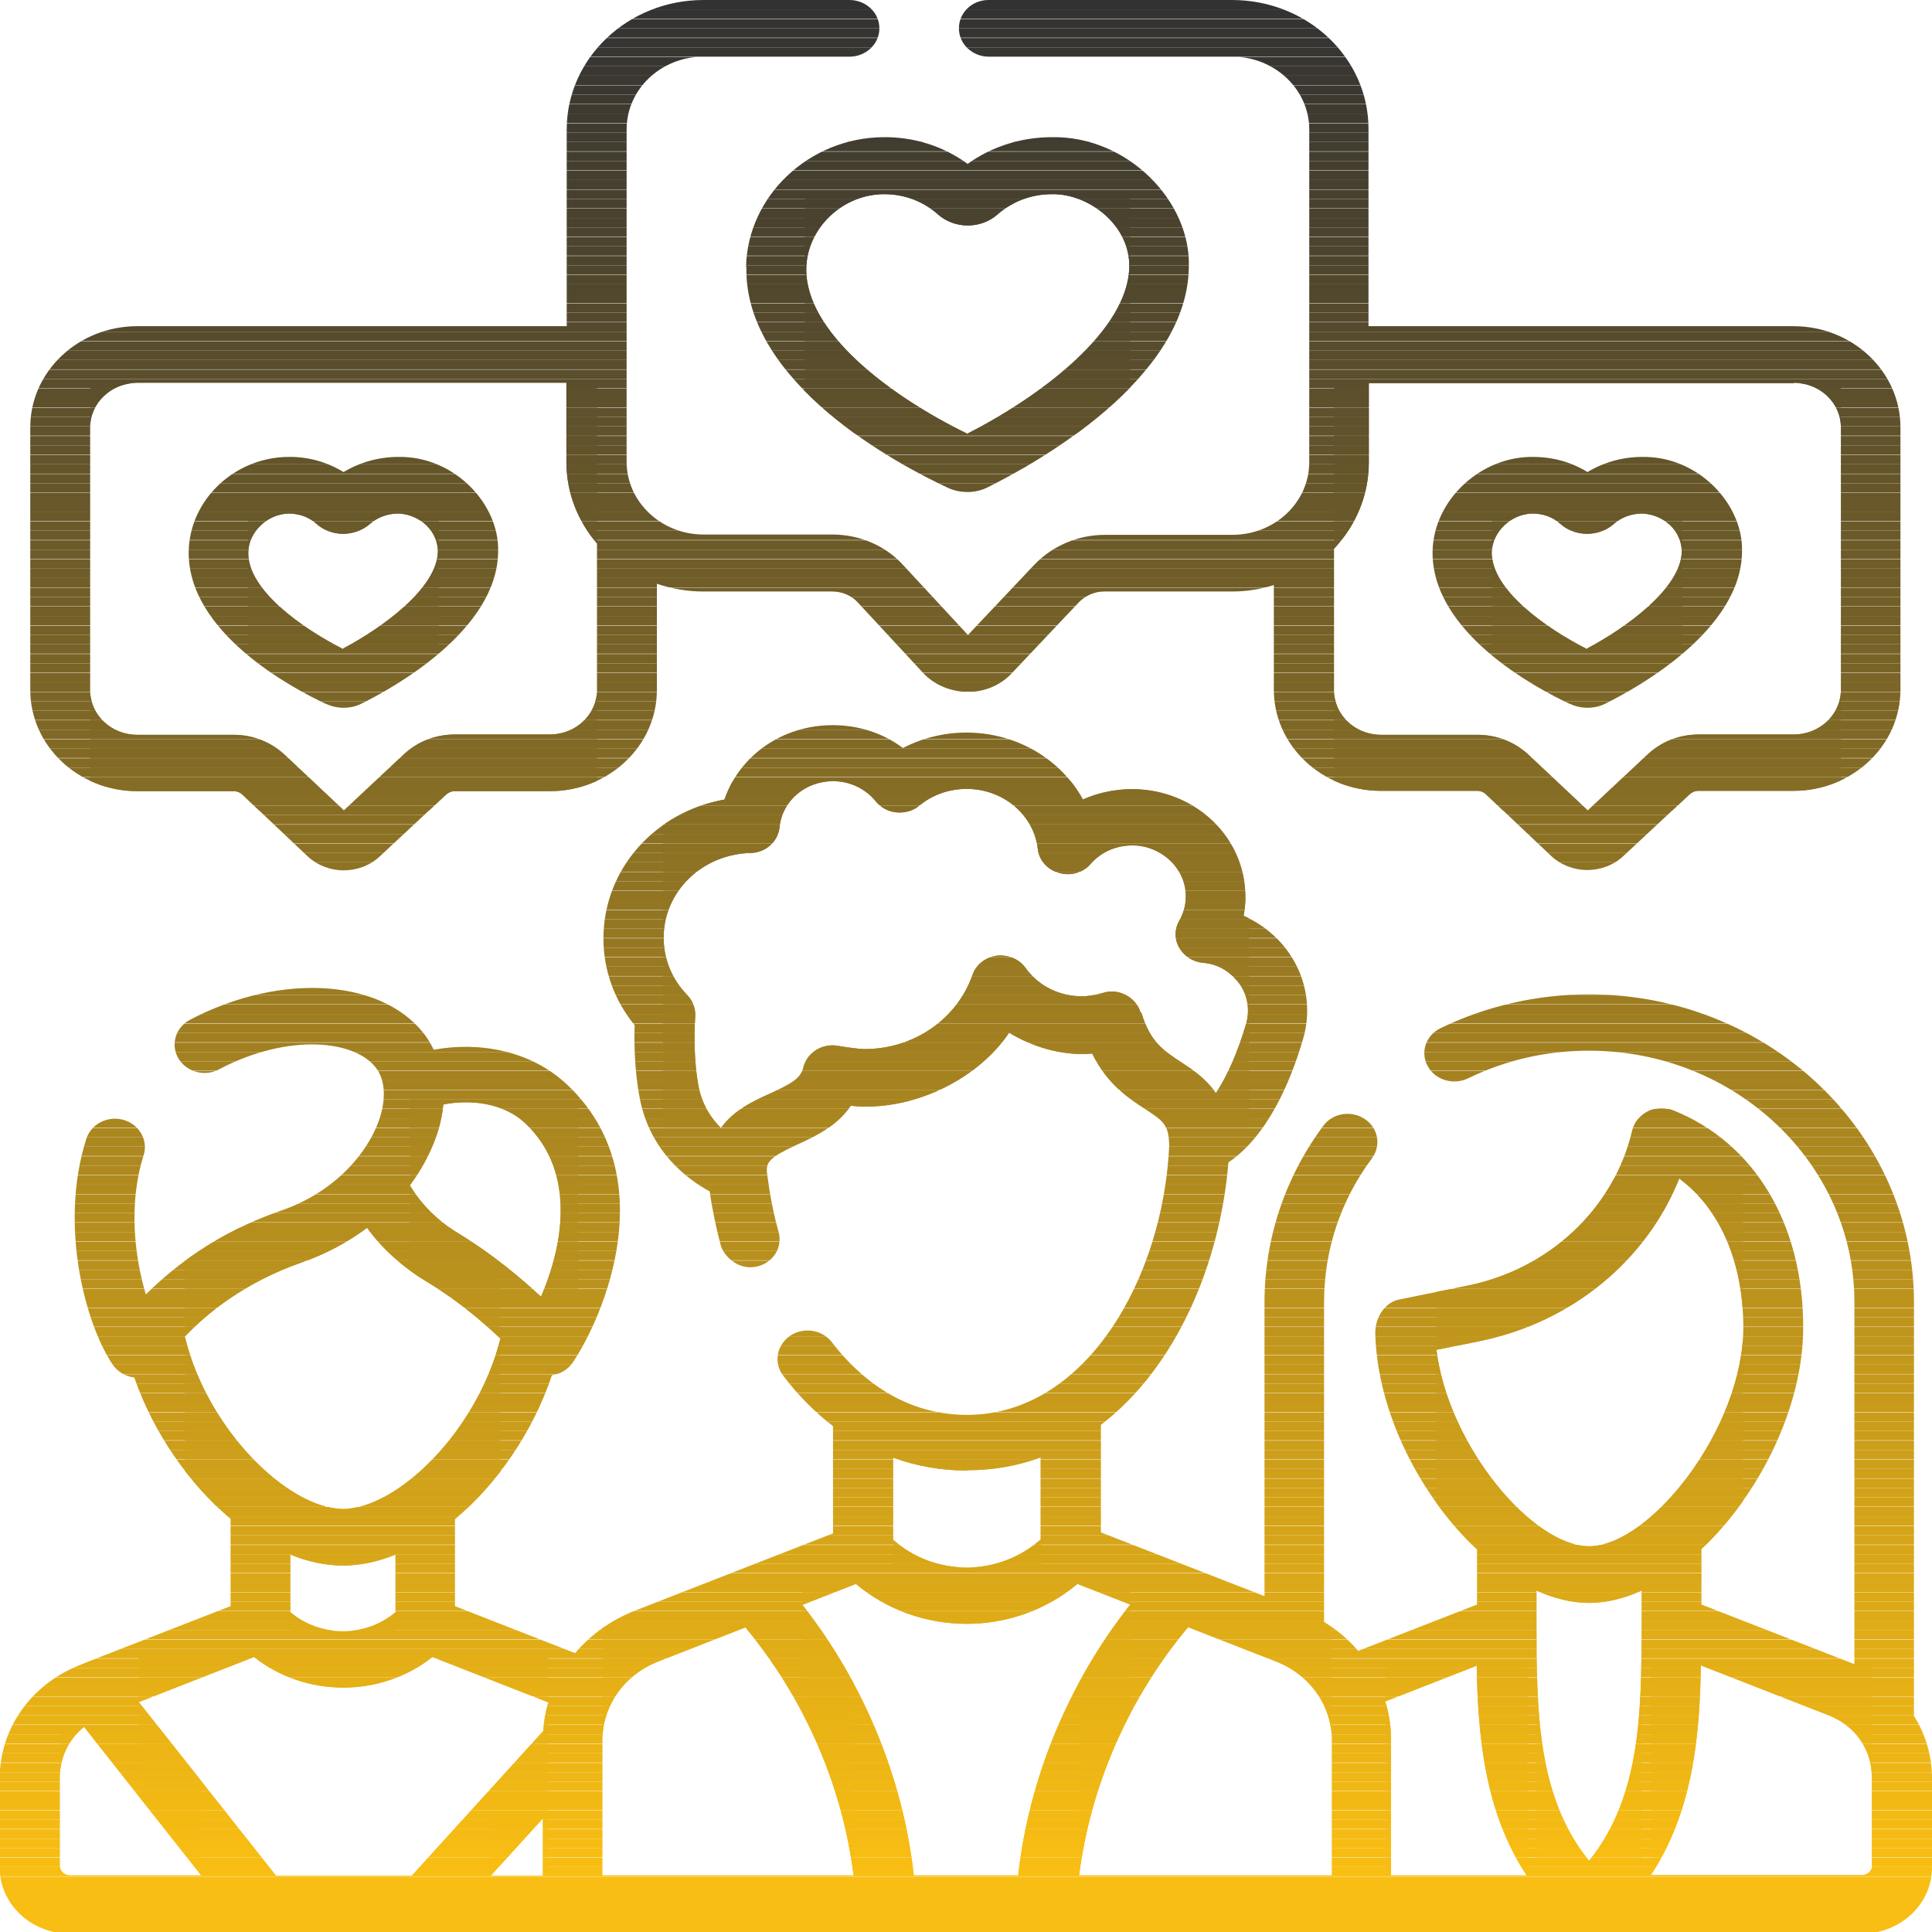 <?xml version="1.0" encoding="UTF-8"?>
<svg id="Layer_2" data-name="Layer 2" xmlns="http://www.w3.org/2000/svg" xmlns:xlink="http://www.w3.org/1999/xlink" viewBox="0 0 60 60">
  <defs>
    <style>
      .cls-1 {
        fill: none;
      }

      .cls-2 {
        clip-path: url(#clippath);
      }

      .cls-3 {
        fill: #f4ba14;
      }

      .cls-4 {
        fill: #f9be13;
      }

      .cls-5 {
        fill: #f7bd13;
      }

      .cls-6 {
        fill: #f8bd13;
      }

      .cls-7 {
        fill: #f3ba14;
      }

      .cls-8 {
        fill: #69582a;
      }

      .cls-9 {
        fill: #67572a;
      }

      .cls-10 {
        fill: #6a5929;
      }

      .cls-11 {
        fill: #efb715;
      }

      .cls-12 {
        fill: #ecb515;
      }

      .cls-13 {
        fill: #f1b814;
      }

      .cls-14 {
        fill: #ebb415;
      }

      .cls-15 {
        fill: #eab315;
      }

      .cls-16 {
        fill: #f6bc13;
      }

      .cls-17 {
        fill: #e8b216;
      }

      .cls-18 {
        fill: #e4af16;
      }

      .cls-19 {
        fill: #e7b116;
      }

      .cls-20 {
        fill: #e9b316;
      }

      .cls-21 {
        fill: #eeb615;
      }

      .cls-22 {
        fill: #f5bb14;
      }

      .cls-23 {
        fill: #f2b914;
      }

      .cls-24 {
        fill: #edb515;
      }

      .cls-25 {
        fill: #e6b016;
      }

      .cls-26 {
        fill: #e3ae16;
      }

      .cls-27 {
        fill: #f0b814;
      }

      .cls-28 {
        fill: #e5b016;
      }

      .cls-29 {
        fill: #6b5a29;
      }

      .cls-30 {
        fill: #806926;
      }

      .cls-31 {
        fill: #816926;
      }

      .cls-32 {
        fill: #7f6826;
      }

      .cls-33 {
        fill: #68582a;
      }

      .cls-34 {
        fill: #746028;
      }

      .cls-35 {
        fill: #65562a;
      }

      .cls-36 {
        fill: #977822;
      }

      .cls-37 {
        fill: #6c5b29;
      }

      .cls-38 {
        fill: #997a22;
      }

      .cls-39 {
        fill: #7e6726;
      }

      .cls-40 {
        fill: #987922;
      }

      .cls-41 {
        fill: #7d6726;
      }

      .cls-42 {
        fill: #8b7124;
      }

      .cls-43 {
        fill: #927623;
      }

      .cls-44 {
        fill: #a17f21;
      }

      .cls-45 {
        fill: #a07f21;
      }

      .cls-46 {
        fill: #9f7e21;
      }

      .cls-47 {
        fill: #856c25;
      }

      .cls-48 {
        fill: #866d25;
      }

      .cls-49 {
        fill: #c3981b;
      }

      .cls-50 {
        fill: #b8901d;
      }

      .cls-51 {
        fill: #b9911d;
      }

      .cls-52 {
        fill: #b68e1e;
      }

      .cls-53 {
        fill: #9e7d21;
      }

      .cls-54 {
        fill: #9d7d21;
      }

      .cls-55 {
        fill: #8c7124;
      }

      .cls-56 {
        fill: #9c7c22;
      }

      .cls-57 {
        fill: #8d7224;
      }

      .cls-58 {
        fill: #907423;
      }

      .cls-59 {
        fill: #917523;
      }

      .cls-60 {
        fill: #b48d1e;
      }

      .cls-61 {
        fill: #b58e1e;
      }

      .cls-62 {
        fill: #b78f1d;
      }

      .cls-63 {
        fill: #c2971c;
      }

      .cls-64 {
        fill: #66562a;
      }

      .cls-65 {
        fill: #735f28;
      }

      .cls-66 {
        fill: #bb921d;
      }

      .cls-67 {
        fill: #8e7324;
      }

      .cls-68 {
        fill: #333232;
      }

      .cls-69 {
        fill: #ba911d;
      }

      .cls-70 {
        fill: #8f7324;
      }

      .cls-71 {
        fill: #937623;
      }

      .cls-72 {
        fill: #cfa01a;
      }

      .cls-73 {
        fill: #ce9f1a;
      }

      .cls-74 {
        fill: #ae891f;
      }

      .cls-75 {
        fill: #a78420;
      }

      .cls-76 {
        fill: #a68320;
      }

      .cls-77 {
        fill: #a88420;
      }

      .cls-78 {
        fill: #a98520;
      }

      .cls-79 {
        fill: #a58220;
      }

      .cls-80 {
        fill: #b28c1e;
      }

      .cls-81 {
        fill: #bd931c;
      }

      .cls-82 {
        fill: #af891f;
      }

      .cls-83 {
        fill: #b08a1e;
      }

      .cls-84 {
        fill: #b38c1e;
      }

      .cls-85 {
        fill: #b18b1e;
      }

      .cls-86 {
        fill: #d8a718;
      }

      .cls-87 {
        fill: #c0951c;
      }

      .cls-88 {
        fill: #a48220;
      }

      .cls-89 {
        fill: #bc931d;
      }

      .cls-90 {
        fill: #be941c;
      }

      .cls-91 {
        fill: #c1961c;
      }

      .cls-92 {
        fill: #ab871f;
      }

      .cls-93 {
        fill: #aa861f;
      }

      .cls-94 {
        fill: #bf951c;
      }

      .cls-95 {
        fill: #cd9f1a;
      }

      .cls-96 {
        fill: #cc9e1a;
      }

      .cls-97 {
        fill: #cb9d1a;
      }

      .cls-98 {
        fill: #ca9d1a;
      }

      .cls-99 {
        fill: #deab17;
      }

      .cls-100 {
        fill: #c99c1b;
      }

      .cls-101 {
        fill: #ddaa17;
      }

      .cls-102 {
        fill: #d3a319;
      }

      .cls-103 {
        fill: #d2a219;
      }

      .cls-104 {
        fill: #dfac17;
      }

      .cls-105 {
        fill: #d0a119;
      }

      .cls-106 {
        fill: #c79a1b;
      }

      .cls-107 {
        fill: #c4981b;
      }

      .cls-108 {
        fill: #d1a219;
      }

      .cls-109 {
        fill: #c5991b;
      }

      .cls-110 {
        fill: #ad881f;
      }

      .cls-111 {
        fill: #dca918;
      }

      .cls-112 {
        fill: #daa818;
      }

      .cls-113 {
        fill: #d9a718;
      }

      .cls-114 {
        fill: #e0ac17;
      }

      .cls-115 {
        fill: #d7a618;
      }

      .cls-116 {
        fill: #ac871f;
      }

      .cls-117 {
        fill: #d4a419;
      }

      .cls-118 {
        fill: #c69a1b;
      }

      .cls-119 {
        fill: #dba918;
      }

      .cls-120 {
        fill: #e2ae17;
      }

      .cls-121 {
        fill: #e1ad17;
      }

      .cls-122 {
        fill: #c89b1b;
      }

      .cls-123 {
        fill: #d6a519;
      }

      .cls-124 {
        fill: #d5a419;
      }

      .cls-125 {
        fill: #423d30;
      }

      .cls-126 {
        fill: #433d2f;
      }

      .cls-127 {
        fill: #403b30;
      }

      .cls-128 {
        fill: #413c30;
      }

      .cls-129 {
        fill: #363432;
      }

      .cls-130 {
        fill: #373531;
      }

      .cls-131 {
        fill: #443e2f;
      }

      .cls-132 {
        fill: #453f2f;
      }

      .cls-133 {
        fill: #3e3a30;
      }

      .cls-134 {
        fill: #3f3b30;
      }

      .cls-135 {
        fill: #947723;
      }

      .cls-136 {
        fill: #6e5c29;
      }

      .cls-137 {
        fill: #6f5d29;
      }

      .cls-138 {
        fill: #a28021;
      }

      .cls-139 {
        fill: #715e28;
      }

      .cls-140 {
        fill: #957823;
      }

      .cls-141 {
        fill: #725f28;
      }

      .cls-142 {
        fill: #a38121;
      }

      .cls-143 {
        fill: #896f24;
      }

      .cls-144 {
        fill: #54492d;
      }

      .cls-145 {
        fill: #46402f;
      }

      .cls-146 {
        fill: #876e25;
      }

      .cls-147 {
        fill: #8a7024;
      }

      .cls-148 {
        fill: #9a7a22;
      }

      .cls-149 {
        fill: #886e25;
      }

      .cls-150 {
        fill: #9b7b22;
      }

      .cls-151 {
        fill: #705d28;
      }

      .cls-152 {
        fill: #6d5b29;
      }

      .cls-153 {
        fill: #826a26;
      }

      .cls-154 {
        fill: #554a2d;
      }

      .cls-155 {
        fill: #64552a;
      }

      .cls-156 {
        fill: #63542a;
      }

      .cls-157 {
        fill: #5b4e2c;
      }

      .cls-158 {
        fill: #594d2c;
      }

      .cls-159 {
        fill: #564b2c;
      }

      .cls-160 {
        fill: #4a422e;
      }

      .cls-161 {
        fill: #48412f;
      }

      .cls-162 {
        fill: #47402f;
      }

      .cls-163 {
        fill: #5c4f2c;
      }

      .cls-164 {
        fill: #383631;
      }

      .cls-165 {
        fill: #353332;
      }

      .cls-166 {
        fill: #3a3731;
      }

      .cls-167 {
        fill: #3b3831;
      }

      .cls-168 {
        fill: #3d3930;
      }

      .cls-169 {
        fill: #343332;
      }

      .cls-170 {
        fill: #584c2c;
      }

      .cls-171 {
        fill: #5a4e2c;
      }

      .cls-172 {
        fill: #393631;
      }

      .cls-173 {
        fill: #574c2c;
      }

      .cls-174 {
        fill: #3c3831;
      }

      .cls-175 {
        fill: #846c25;
      }

      .cls-176 {
        fill: #61532b;
      }

      .cls-177 {
        fill: #4c442e;
      }

      .cls-178 {
        fill: #4b432e;
      }

      .cls-179 {
        fill: #49422f;
      }

      .cls-180 {
        fill: #60522b;
      }

      .cls-181 {
        fill: #5f512b;
      }

      .cls-182 {
        fill: #53492d;
      }

      .cls-183 {
        fill: #5d502b;
      }

      .cls-184 {
        fill: #4d442e;
      }

      .cls-185 {
        fill: #756128;
      }

      .cls-186 {
        fill: #766227;
      }

      .cls-187 {
        fill: #776227;
      }

      .cls-188 {
        fill: #62532b;
      }

      .cls-189 {
        fill: #796427;
      }

      .cls-190 {
        fill: #7a6427;
      }

      .cls-191 {
        fill: #5e512b;
      }

      .cls-192 {
        fill: #4f462e;
      }

      .cls-193 {
        fill: #52482d;
      }

      .cls-194 {
        fill: #786327;
      }

      .cls-195 {
        fill: #50472d;
      }

      .cls-196 {
        fill: #836b25;
      }

      .cls-197 {
        fill: #4e452e;
      }

      .cls-198 {
        fill: #7c6627;
      }

      .cls-199 {
        fill: #7b6527;
      }

      .cls-200 {
        fill: #51472d;
      }

      .cls-201 {
        clip-path: url(#clippath-1);
      }

      .cls-202 {
        clip-path: url(#clippath-4);
      }

      .cls-203 {
        clip-path: url(#clippath-3);
      }

      .cls-204 {
        clip-path: url(#clippath-2);
      }
    </style>
    <clipPath id="clippath">
      <path class="cls-1" d="M48.76,21.86c.17,.08,.35,.12,.54,.12s.39-.04,.56-.13c.99-.49,4.21-2.27,4.24-4.71,.05-1.47-1.35-2.98-3.1-2.95-.61,0-1.2,.17-1.7,.47-.5-.31-1.08-.47-1.69-.47-1.61-.02-3.08,1.32-3.12,2.92-.05,2.54,3.25,4.28,4.26,4.75h0Zm-1.15-5.91h0c.32,0,.62,.11,.85,.32,0,0,0,0,0,0,.46,.41,1.2,.41,1.66,0,.24-.21,.55-.32,.87-.32,.5,0,1.21,.38,1.24,1.17-.02,1.16-1.75,2.39-2.96,3.03-1.22-.62-2.96-1.82-2.94-3,.01-.63,.6-1.19,1.25-1.2h0Z"/>
    </clipPath>
    <clipPath id="clippath-1">
      <path class="cls-1" d="M10.13,21.86c.17,.08,.35,.12,.54,.12s.39-.04,.56-.13c.99-.49,4.21-2.27,4.24-4.71,.05-1.47-1.35-2.98-3.1-2.95-.61,0-1.2,.17-1.7,.47-.51-.31-1.1-.48-1.71-.47-1.67,.01-3.06,1.32-3.1,2.92-.05,2.54,3.25,4.28,4.26,4.75h0Zm-1.15-5.91h0c.32,0,.62,.11,.85,.32,0,0,0,0,0,0,.46,.41,1.19,.41,1.66,0,.24-.21,.55-.32,.87-.32,.5,0,1.21,.38,1.24,1.17-.02,1.16-1.75,2.39-2.96,3.03-1.22-.62-2.96-1.82-2.93-3,.01-.63,.6-1.19,1.25-1.2Z"/>
    </clipPath>
    <clipPath id="clippath-2">
      <path class="cls-1" d="M4.26,24.57h2.99c.11,0,.21,.04,.28,.11l2.02,1.91c.31,.29,.72,.44,1.12,.44s.81-.14,1.12-.43l2.06-1.92c.08-.07,.17-.11,.28-.11h2.95c1.83,0,3.32-1.41,3.32-3.14v-3.3c.45,.15,.94,.24,1.44,.24h4c.31,0,.6,.12,.8,.34l2.02,2.18c.35,.38,.86,.59,1.39,.6h0c.53,0,1.03-.21,1.38-.59l2.07-2.19c.2-.21,.49-.34,.79-.34h3.96c.46,0,.9-.07,1.31-.2v3.25c0,1.73,1.49,3.14,3.32,3.14h2.99c.11,0,.21,.04,.28,.11l2.02,1.91c.31,.29,.72,.44,1.12,.44s.81-.14,1.12-.43l2.06-1.92c.08-.07,.17-.11,.28-.11h2.95c1.83,0,3.32-1.41,3.32-3.14V13.27c0-1.73-1.49-3.14-3.32-3.14h-13.2V4.02C42.51,1.8,40.61,0,38.26,0h-7.56C30.19,0,29.78,.39,29.78,.88s.42,.88,.93,.88h7.56c1.32,0,2.39,1.02,2.39,2.26V14.35c0,1.25-1.07,2.26-2.39,2.26h-3.96c-.83,0-1.62,.34-2.18,.92l-2.07,2.19-2.02-2.18c-.55-.6-1.35-.94-2.19-.94h-4c-1.32,0-2.39-1.02-2.39-2.26V4.02c0-1.25,1.07-2.26,2.39-2.26h4.53c.51,0,.93-.39,.93-.88s-.42-.88-.93-.88h-4.53c-2.34,0-4.25,1.8-4.25,4.02v6.11H4.26c-1.83,0-3.32,1.41-3.32,3.14v8.16c0,1.73,1.49,3.14,3.32,3.14ZM55.71,11.89c.81,0,1.46,.62,1.46,1.38v8.16c0,.76-.66,1.38-1.46,1.38h-2.95c-.6,0-1.16,.22-1.58,.61l-1.87,1.75-1.84-1.73c-.43-.4-.99-.62-1.59-.62h-2.99c-.81,0-1.46-.62-1.46-1.38v-4.4c.67-.71,1.08-1.65,1.08-2.68v-2.46h13.2ZM2.8,13.27c0-.76,.66-1.38,1.46-1.38h13.33v2.46c0,.96,.36,1.84,.95,2.53v4.55c0,.76-.66,1.38-1.46,1.38h-2.95c-.6,0-1.16,.22-1.58,.61l-1.87,1.75-1.84-1.73c-.43-.4-.99-.62-1.59-.62h-2.99c-.81,0-1.46-.62-1.46-1.38V13.27h0Z"/>
    </clipPath>
    <clipPath id="clippath-3">
      <path class="cls-1" d="M23.18,8.29c-.08,3.62,4.77,6.17,6.26,6.86,.19,.09,.4,.13,.61,.13s.44-.05,.63-.15c1.45-.72,6.19-3.33,6.24-6.82,.08-2.05-1.9-4.09-4.25-4.05-.95,0-1.87,.29-2.62,.83-.75-.55-1.66-.84-2.62-.83-2.3,.02-4.21,1.82-4.26,4.02h0Zm4.27-2.26s.01,0,.02,0c.61,0,1.2,.22,1.65,.62h0c.52,.47,1.35,.47,1.87,0,.46-.4,1.05-.62,1.68-.62,1.14-.02,2.43,.96,2.4,2.26-.03,1.95-2.68,3.98-5.03,5.18-2.38-1.16-5.05-3.15-5-5.15,.03-1.24,1.13-2.29,2.42-2.29Z"/>
    </clipPath>
    <clipPath id="clippath-4">
      <path class="cls-1" d="M59.44,53.24v-12.8c0-5.27-4.53-9.56-10.09-9.56-1.6,0-3.19,.36-4.61,1.05-.46,.22-.64,.75-.4,1.18,.23,.43,.79,.6,1.25,.38,1.17-.57,2.43-.86,3.76-.86,4.54,0,8.24,3.5,8.24,7.8v11.25s-.05-.02-.08-.03h0l-4.67-1.82v-1.72c1.79-1.69,3.16-4.4,3.16-6.89,0-3.21-1.51-5.73-4.04-6.74-.23-.09-.49-.09-.72,0-.16,.07-.45,.24-.55,.62-.56,2.42-2.57,4.32-5.13,4.83l-2.12,.43c-.36,.07-.73,.47-.73,1.04,.06,2.47,1.41,5.08,3.16,6.72v1.71l-3.69,1.44c-.3-.35-.65-.65-1.06-.9v-9.93c0-1.61,.51-3.16,1.49-4.47,.29-.4,.19-.95-.23-1.22-.42-.28-1-.18-1.29,.22-1.19,1.61-1.82,3.51-1.82,5.48v9.12l-5.08-1.98v-3.34c2.33-1.78,3.7-4.99,3.96-8.15,1.22-.83,1.93-2.5,2.32-3.84,.27-.92,.1-1.9-.45-2.68-.35-.5-.84-.89-1.4-1.14,.06-.29,.07-.59,.04-.9-.15-1.61-1.5-2.88-3.2-3.02-.64-.05-1.27,.06-1.83,.31-.68-1.25-2.06-2.08-3.62-2.08-.69,0-1.37,.17-1.97,.48-.61-.46-1.37-.71-2.18-.71-1.57,0-2.9,.95-3.36,2.31-2.16,.39-3.76,2.16-3.76,4.32,0,.98,.34,1.92,.97,2.69-.02,.49-.01,1.4,.16,2.28,.32,1.64,1.47,2.5,2.17,2.88,.08,.57,.2,1.14,.35,1.7,.11,.33,.56,.77,1.13,.63,.5-.12,.79-.6,.66-1.07-.17-.6-.28-1.21-.36-1.83-.04-.34,.09-.49,.91-.87,.55-.25,1.25-.57,1.69-1.22,1.85,.2,3.92-.78,4.92-2.27,.63,.39,1.59,.74,2.58,.65,.47,.96,1.14,1.39,1.66,1.73,.55,.36,.72,.47,.73,1.14-.19,4.11-2.59,8.35-6.28,8.35-2.04,0-3.41-1.23-4.2-2.26-.3-.39-.88-.48-1.3-.19-.41,.29-.51,.83-.21,1.23,.47,.62,.99,1.14,1.55,1.57v3.33c-1.53,.6-4.65,1.81-6.15,2.4-.74,.29-1.38,.75-1.86,1.32l-3.73-1.46v-2.7c1.31-1.1,2.42-2.71,3.01-4.47,.27-.04,.5-.18,.65-.4,.96-1.43,2.82-5.76-.15-8.6-1.17-1.12-2.81-1.36-4.17-1.11-.06-.12-.12-.23-.19-.34-1.25-1.85-4.49-2.11-7.38-.59-.45,.24-.61,.77-.36,1.2,.25,.42,.82,.58,1.26,.34,2.16-1.14,4.28-.92,4.91,0,.26,.38,.28,.97,.05,1.61-.34,.95-1.32,2.19-3.04,2.78-1.98,.68-3.35,1.76-4.19,2.6-.35-1.16-.55-2.82-.07-4.32,.15-.46-.13-.96-.62-1.1-.49-.14-1.01,.12-1.16,.59-.86,2.69-.02,5.77,.82,7.01,.15,.22,.4,.37,.67,.4,.6,1.73,1.7,3.3,2.99,4.39v2.71c-.09,.04-4.64,1.8-4.73,1.85-1.48,.6-2.44,1.97-2.44,3.5v2.77c0,1.13,.97,2.05,2.17,2.05H57.83c1.19,0,2.17-.92,2.17-2.05v-2.77c0-.7-.2-1.37-.56-1.94h0Zm-24.02-21.8c-.07-.23-.23-.42-.46-.54s-.48-.14-.72-.06c-.21,.06-.43,.1-.65,.1-.7,0-1.35-.33-1.74-.88-.2-.28-.55-.42-.9-.38-.35,.05-.64,.28-.75,.6-.48,1.37-1.82,2.3-3.35,2.3-.17,0-.59-.06-.82-.1-.49-.09-.97,.21-1.08,.67-.08,.34-.36,.5-1.01,.8-.49,.22-1.14,.51-1.55,1.08-.29-.28-.57-.69-.69-1.26-.2-1.02-.11-2.18-.11-2.19,.02-.24-.07-.49-.24-.67-.48-.49-.74-1.12-.74-1.79,0-1.43,1.19-2.59,2.7-2.63,.47-.01,.85-.35,.9-.8,.08-.82,.8-1.43,1.66-1.43,.52,0,1.01,.23,1.33,.63,.16,.19,.39,.32,.65,.34,.26,.02,.51-.05,.7-.21,.41-.34,.93-.52,1.47-.52,1.13,0,2.09,.8,2.21,1.87,.04,.35,.3,.64,.66,.74,.36,.1,.74,0,.98-.28,.36-.41,.88-.61,1.44-.57,.79,.07,1.44,.68,1.51,1.43,.03,.32-.04,.63-.2,.91-.15,.26-.15,.57,0,.83s.42,.44,.73,.47c.41,.03,.82,.22,1.14,.65,.26,.36,.33,.82,.21,1.24-.26,.89-.59,1.63-.94,2.16-.31-.46-.74-.74-1.09-.97-.53-.35-.95-.62-1.22-1.52h0Zm10.53,10.21c2.86-.58,5.18-2.5,6.2-5.05,1.26,.93,1.99,2.59,1.99,4.62,0,3.15-2.9,6.8-4.79,6.8-1.75,0-4.37-3.11-4.74-6.1l1.35-.27Zm-17.57,16.59c-.34-3.03-1.55-5.95-3.46-8.4l1.66-.65c.94,.79,2.16,1.24,3.44,1.24h0c1.28,0,2.5-.45,3.44-1.24l1.64,.64c-1.92,2.45-3.14,5.38-3.48,8.41h-3.24Zm8.51-7.71l2.74,1.07c1.05,.41,1.73,1.37,1.73,2.44v4.2h-7.85c.36-2.8,1.54-5.5,3.39-7.71Zm-6.86-4.87c.82,0,1.59-.14,2.29-.4v2.55c-.62,.55-1.44,.87-2.29,.87h0c-.86,0-1.68-.31-2.29-.86v-2.55c.72,.26,1.49,.4,2.29,.4h0Zm-13.17,12.59h-1.62l1.62-1.78v1.78Zm.01-4.49l-4.08,4.49h-4.22l-4.26-5.39,3.58-1.4c.77,.61,1.75,.95,2.77,.95h0c1.02,0,2-.34,2.77-.95l3.6,1.41c-.09,.29-.14,.59-.16,.9h0Zm-.54-18.86c1.62,1.55,1.11,3.9,.47,5.37-.61-.57-1.48-1.3-2.54-1.95-.67-.4-1.2-.94-1.53-1.51,.34-.46,.61-.95,.8-1.47,.13-.35,.2-.7,.24-1.04,.77-.15,1.84-.09,2.56,.6h0Zm-10.59,6.61c.66-.7,1.84-1.68,3.62-2.3,.75-.26,1.44-.63,2.04-1.08,.46,.64,1.1,1.22,1.85,1.67,.96,.58,1.75,1.26,2.29,1.77-.72,2.89-3.21,5.29-4.89,5.29-1.68,0-4.21-2.44-4.91-5.35h0Zm4.91,7.11c.54,0,1.09-.12,1.63-.34v1.79c-.45,.38-1.02,.59-1.63,.59h0c-.6,0-1.18-.21-1.63-.59v-1.79c.54,.22,1.09,.34,1.63,.34h0ZM1.86,57.95v-2.77c0-.61,.28-1.17,.75-1.55l3.64,4.61H2.17c-.17,0-.31-.13-.31-.29Zm16.85-3.91c0-1.07,.68-2.03,1.73-2.44l2.71-1.06c1.84,2.22,3.01,4.91,3.36,7.7h-7.8v-4.2h0Zm24.49,4.2v-4.2c0-.41-.06-.82-.18-1.2l2.84-1.11c.04,2.21,.25,4.54,1.55,6.51h-4.22Zm4.52-7.83v-1.01c.54,.24,1.09,.38,1.63,.38s1.09-.14,1.63-.38c0,0,0,.93,0,1.02,0,2.64,0,5.36-1.63,7.37-1.63-2-1.63-4.73-1.63-7.37,0,0,0,0,0,0h0Zm10.42,7.53c0,.16-.14,.29-.31,.29h-6.56c1.3-1.97,1.52-4.3,1.55-6.51l3.97,1.55h0c.82,.32,1.34,1.06,1.34,1.9v2.77Z"/>
    </clipPath>
  </defs>
  <g id="LANDING">
    <g id="info-text_wide">
      <g id="satisfactie_field">
        <g id="satisfactie_icon">
          <g class="cls-2">
            <rect class="cls-8" x="46.33" y="15.94" width="5.92" height=".24"/>
            <rect class="cls-10" x="46.33" y="16.19" width="5.92" height=".29"/>
            <rect class="cls-29" x="46.33" y="16.48" width="5.92" height=".29"/>
            <rect class="cls-37" x="46.33" y="16.78" width="5.92" height=".29"/>
            <rect class="cls-152" x="46.33" y="17.07" width="5.92" height=".29"/>
            <rect class="cls-136" x="46.33" y="17.37" width="5.92" height=".29"/>
            <rect class="cls-137" x="46.33" y="17.66" width="5.92" height=".29"/>
            <rect class="cls-151" x="46.33" y="17.95" width="5.92" height=".29"/>
            <rect class="cls-139" x="46.33" y="18.25" width="5.92" height=".29"/>
            <rect class="cls-141" x="46.33" y="18.54" width="5.92" height=".29"/>
            <rect class="cls-65" x="46.33" y="18.84" width="5.92" height=".29"/>
            <rect class="cls-34" x="46.33" y="19.13" width="5.92" height=".29"/>
            <rect class="cls-185" x="46.33" y="19.43" width="5.92" height=".29"/>
            <rect class="cls-186" x="46.33" y="19.72" width="5.92" height=".29"/>
            <rect class="cls-187" x="46.33" y="20.01" width="5.92" height=".13"/>
            <rect class="cls-156" x="44.45" y="14.16" width="9.71" height=".26"/>
            <rect class="cls-155" x="44.45" y="14.42" width="9.71" height=".29"/>
            <rect class="cls-35" x="44.45" y="14.72" width="9.71" height=".29"/>
            <rect class="cls-64" x="44.45" y="15.01" width="9.71" height=".29"/>
            <rect class="cls-9" x="44.45" y="15.31" width="9.71" height=".29"/>
            <rect class="cls-33" x="44.45" y="15.6" width="9.71" height=".29"/>
            <rect class="cls-8" x="44.45" y="15.89" width="9.71" height=".29"/>
            <rect class="cls-10" x="44.45" y="16.19" width="9.71" height=".29"/>
            <rect class="cls-29" x="44.45" y="16.48" width="9.71" height=".29"/>
            <rect class="cls-37" x="44.45" y="16.78" width="9.71" height=".29"/>
            <rect class="cls-152" x="44.45" y="17.07" width="9.71" height=".29"/>
            <rect class="cls-136" x="44.45" y="17.37" width="9.71" height=".29"/>
            <rect class="cls-137" x="44.45" y="17.66" width="9.71" height=".29"/>
            <rect class="cls-151" x="44.45" y="17.95" width="9.71" height=".29"/>
            <rect class="cls-139" x="44.45" y="18.25" width="9.71" height=".29"/>
            <rect class="cls-141" x="44.45" y="18.54" width="9.71" height=".29"/>
            <rect class="cls-65" x="44.45" y="18.84" width="9.71" height=".29"/>
            <rect class="cls-34" x="44.45" y="19.13" width="9.71" height=".29"/>
            <rect class="cls-185" x="44.45" y="19.43" width="9.71" height=".29"/>
            <rect class="cls-186" x="44.45" y="19.72" width="9.71" height=".29"/>
            <rect class="cls-187" x="44.45" y="20.01" width="9.71" height=".29"/>
            <rect class="cls-194" x="44.45" y="20.31" width="9.71" height=".29"/>
            <rect class="cls-189" x="44.45" y="20.6" width="9.71" height=".29"/>
            <rect class="cls-190" x="44.45" y="20.9" width="9.71" height=".29"/>
            <rect class="cls-199" x="44.45" y="21.19" width="9.71" height=".29"/>
            <rect class="cls-198" x="44.45" y="21.49" width="9.71" height=".29"/>
            <rect class="cls-41" x="44.45" y="21.78" width="9.71" height=".2"/>
          </g>
          <g class="cls-201">
            <rect class="cls-8" x="7.7" y="15.94" width="5.92" height=".24"/>
            <rect class="cls-10" x="7.7" y="16.19" width="5.92" height=".29"/>
            <rect class="cls-29" x="7.7" y="16.48" width="5.92" height=".29"/>
            <rect class="cls-37" x="7.7" y="16.78" width="5.92" height=".29"/>
            <rect class="cls-152" x="7.7" y="17.07" width="5.92" height=".29"/>
            <rect class="cls-136" x="7.7" y="17.37" width="5.92" height=".29"/>
            <rect class="cls-137" x="7.7" y="17.66" width="5.92" height=".29"/>
            <rect class="cls-151" x="7.7" y="17.95" width="5.92" height=".29"/>
            <rect class="cls-139" x="7.7" y="18.25" width="5.92" height=".29"/>
            <rect class="cls-141" x="7.7" y="18.54" width="5.92" height=".29"/>
            <rect class="cls-65" x="7.7" y="18.84" width="5.92" height=".29"/>
            <rect class="cls-34" x="7.7" y="19.13" width="5.92" height=".29"/>
            <rect class="cls-185" x="7.7" y="19.43" width="5.92" height=".29"/>
            <rect class="cls-186" x="7.7" y="19.72" width="5.92" height=".29"/>
            <rect class="cls-187" x="7.7" y="20.01" width="5.92" height=".13"/>
            <rect class="cls-156" x="5.82" y="14.16" width="9.71" height=".26"/>
            <rect class="cls-155" x="5.82" y="14.42" width="9.71" height=".29"/>
            <rect class="cls-35" x="5.82" y="14.72" width="9.71" height=".29"/>
            <rect class="cls-64" x="5.82" y="15.01" width="9.71" height=".29"/>
            <rect class="cls-9" x="5.82" y="15.31" width="9.71" height=".29"/>
            <rect class="cls-33" x="5.82" y="15.6" width="9.71" height=".29"/>
            <rect class="cls-8" x="5.82" y="15.89" width="9.71" height=".29"/>
            <rect class="cls-10" x="5.82" y="16.19" width="9.71" height=".29"/>
            <rect class="cls-29" x="5.82" y="16.48" width="9.71" height=".29"/>
            <rect class="cls-37" x="5.82" y="16.78" width="9.71" height=".29"/>
            <rect class="cls-152" x="5.82" y="17.07" width="9.71" height=".29"/>
            <rect class="cls-136" x="5.82" y="17.37" width="9.71" height=".29"/>
            <rect class="cls-137" x="5.82" y="17.66" width="9.71" height=".29"/>
            <rect class="cls-151" x="5.82" y="17.95" width="9.71" height=".29"/>
            <rect class="cls-139" x="5.82" y="18.25" width="9.71" height=".29"/>
            <rect class="cls-141" x="5.82" y="18.54" width="9.71" height=".29"/>
            <rect class="cls-65" x="5.82" y="18.84" width="9.71" height=".29"/>
            <rect class="cls-34" x="5.82" y="19.13" width="9.71" height=".29"/>
            <rect class="cls-185" x="5.82" y="19.43" width="9.71" height=".29"/>
            <rect class="cls-186" x="5.82" y="19.72" width="9.71" height=".29"/>
            <rect class="cls-187" x="5.82" y="20.01" width="9.71" height=".29"/>
            <rect class="cls-194" x="5.82" y="20.31" width="9.71" height=".29"/>
            <rect class="cls-189" x="5.82" y="20.6" width="9.71" height=".29"/>
            <rect class="cls-190" x="5.82" y="20.9" width="9.71" height=".29"/>
            <rect class="cls-199" x="5.82" y="21.19" width="9.71" height=".29"/>
            <rect class="cls-198" x="5.82" y="21.49" width="9.71" height=".29"/>
            <rect class="cls-41" x="5.82" y="21.78" width="9.71" height=".2"/>
          </g>
          <g class="cls-204">
            <rect class="cls-157" x="2.8" y="11.89" width="15.74" height=".18"/>
            <rect class="cls-163" x="2.8" y="12.07" width="15.74" height=".29"/>
            <rect class="cls-183" x="2.8" y="12.36" width="15.74" height=".29"/>
            <rect class="cls-191" x="2.8" y="12.66" width="15.74" height=".29"/>
            <rect class="cls-181" x="2.8" y="12.95" width="15.74" height=".29"/>
            <rect class="cls-180" x="2.8" y="13.24" width="15.74" height=".29"/>
            <rect class="cls-176" x="2.8" y="13.54" width="15.74" height=".29"/>
            <rect class="cls-188" x="2.8" y="13.83" width="15.74" height=".29"/>
            <rect class="cls-156" x="2.8" y="14.13" width="15.74" height=".29"/>
            <rect class="cls-155" x="2.8" y="14.42" width="15.74" height=".29"/>
            <rect class="cls-35" x="2.8" y="14.72" width="15.74" height=".29"/>
            <rect class="cls-64" x="2.8" y="15.01" width="15.74" height=".29"/>
            <rect class="cls-9" x="2.8" y="15.31" width="15.74" height=".29"/>
            <rect class="cls-33" x="2.8" y="15.6" width="15.74" height=".29"/>
            <rect class="cls-8" x="2.8" y="15.89" width="15.74" height=".29"/>
            <rect class="cls-10" x="2.8" y="16.19" width="15.74" height=".29"/>
            <rect class="cls-29" x="2.8" y="16.48" width="15.74" height=".29"/>
            <rect class="cls-37" x="2.8" y="16.78" width="15.74" height=".29"/>
            <rect class="cls-152" x="2.8" y="17.07" width="15.74" height=".29"/>
            <rect class="cls-136" x="2.8" y="17.37" width="15.74" height=".29"/>
            <rect class="cls-137" x="2.8" y="17.66" width="15.74" height=".29"/>
            <rect class="cls-151" x="2.8" y="17.95" width="15.74" height=".29"/>
            <rect class="cls-139" x="2.8" y="18.25" width="15.74" height=".29"/>
            <rect class="cls-141" x="2.8" y="18.54" width="15.74" height=".29"/>
            <rect class="cls-65" x="2.8" y="18.84" width="15.74" height=".29"/>
            <rect class="cls-34" x="2.8" y="19.13" width="15.74" height=".29"/>
            <rect class="cls-185" x="2.8" y="19.43" width="15.74" height=".29"/>
            <rect class="cls-186" x="2.8" y="19.72" width="15.74" height=".29"/>
            <rect class="cls-187" x="2.8" y="20.01" width="15.74" height=".29"/>
            <rect class="cls-194" x="2.8" y="20.31" width="15.74" height=".29"/>
            <rect class="cls-189" x="2.8" y="20.6" width="15.74" height=".29"/>
            <rect class="cls-190" x="2.8" y="20.9" width="15.74" height=".29"/>
            <rect class="cls-199" x="2.8" y="21.19" width="15.74" height=".29"/>
            <rect class="cls-198" x="2.8" y="21.49" width="15.74" height=".29"/>
            <rect class="cls-41" x="2.8" y="21.78" width="15.74" height=".29"/>
            <rect class="cls-39" x="2.8" y="22.07" width="15.74" height=".29"/>
            <rect class="cls-32" x="2.8" y="22.37" width="15.74" height=".29"/>
            <rect class="cls-30" x="2.8" y="22.66" width="15.74" height=".29"/>
            <rect class="cls-31" x="2.8" y="22.96" width="15.74" height=".29"/>
            <rect class="cls-153" x="2.8" y="23.25" width="15.74" height=".29"/>
            <rect class="cls-196" x="2.8" y="23.55" width="15.74" height=".29"/>
            <rect class="cls-175" x="2.8" y="23.84" width="15.74" height=".29"/>
            <rect class="cls-47" x="2.8" y="24.14" width="15.74" height=".29"/>
            <rect class="cls-48" x="2.8" y="24.43" width="15.74" height=".29"/>
            <rect class="cls-146" x="2.8" y="24.72" width="15.74" height=".29"/>
            <rect class="cls-149" x="2.8" y="25.02" width="15.74" height=".15"/>
            <rect class="cls-157" x="41.43" y="11.89" width="15.74" height=".18"/>
            <rect class="cls-163" x="41.43" y="12.07" width="15.74" height=".29"/>
            <rect class="cls-183" x="41.43" y="12.36" width="15.74" height=".29"/>
            <rect class="cls-191" x="41.43" y="12.66" width="15.74" height=".29"/>
            <rect class="cls-181" x="41.43" y="12.95" width="15.74" height=".29"/>
            <rect class="cls-180" x="41.43" y="13.24" width="15.74" height=".29"/>
            <rect class="cls-176" x="41.43" y="13.54" width="15.74" height=".29"/>
            <rect class="cls-188" x="41.43" y="13.83" width="15.74" height=".29"/>
            <rect class="cls-156" x="41.43" y="14.13" width="15.74" height=".29"/>
            <rect class="cls-155" x="41.43" y="14.42" width="15.74" height=".29"/>
            <rect class="cls-35" x="41.43" y="14.72" width="15.74" height=".29"/>
            <rect class="cls-64" x="41.43" y="15.01" width="15.74" height=".29"/>
            <rect class="cls-9" x="41.43" y="15.31" width="15.74" height=".29"/>
            <rect class="cls-33" x="41.43" y="15.6" width="15.74" height=".29"/>
            <rect class="cls-8" x="41.43" y="15.89" width="15.74" height=".29"/>
            <rect class="cls-10" x="41.43" y="16.19" width="15.74" height=".29"/>
            <rect class="cls-29" x="41.43" y="16.48" width="15.74" height=".29"/>
            <rect class="cls-37" x="41.43" y="16.78" width="15.74" height=".29"/>
            <rect class="cls-152" x="41.43" y="17.07" width="15.74" height=".29"/>
            <rect class="cls-136" x="41.43" y="17.37" width="15.74" height=".29"/>
            <rect class="cls-137" x="41.43" y="17.66" width="15.74" height=".29"/>
            <rect class="cls-151" x="41.43" y="17.95" width="15.74" height=".29"/>
            <rect class="cls-139" x="41.43" y="18.25" width="15.74" height=".29"/>
            <rect class="cls-141" x="41.43" y="18.54" width="15.74" height=".29"/>
            <rect class="cls-65" x="41.43" y="18.84" width="15.74" height=".29"/>
            <rect class="cls-34" x="41.43" y="19.13" width="15.74" height=".29"/>
            <rect class="cls-185" x="41.43" y="19.43" width="15.74" height=".29"/>
            <rect class="cls-186" x="41.43" y="19.72" width="15.74" height=".29"/>
            <rect class="cls-187" x="41.43" y="20.01" width="15.74" height=".29"/>
            <rect class="cls-194" x="41.43" y="20.31" width="15.74" height=".29"/>
            <rect class="cls-189" x="41.43" y="20.6" width="15.74" height=".29"/>
            <rect class="cls-190" x="41.43" y="20.9" width="15.74" height=".29"/>
            <rect class="cls-199" x="41.43" y="21.19" width="15.74" height=".29"/>
            <rect class="cls-198" x="41.43" y="21.49" width="15.74" height=".29"/>
            <rect class="cls-41" x="41.43" y="21.78" width="15.74" height=".29"/>
            <rect class="cls-39" x="41.43" y="22.07" width="15.74" height=".29"/>
            <rect class="cls-32" x="41.43" y="22.37" width="15.74" height=".29"/>
            <rect class="cls-30" x="41.43" y="22.66" width="15.74" height=".29"/>
            <rect class="cls-31" x="41.43" y="22.96" width="15.74" height=".29"/>
            <rect class="cls-153" x="41.43" y="23.25" width="15.74" height=".29"/>
            <rect class="cls-196" x="41.43" y="23.55" width="15.74" height=".29"/>
            <rect class="cls-175" x="41.43" y="23.84" width="15.74" height=".29"/>
            <rect class="cls-47" x="41.43" y="24.14" width="15.74" height=".29"/>
            <rect class="cls-48" x="41.43" y="24.43" width="15.74" height=".29"/>
            <rect class="cls-146" x="41.43" y="24.72" width="15.74" height=".29"/>
            <rect class="cls-149" x="41.43" y="25.02" width="15.74" height=".15"/>
            <rect class="cls-68" x=".94" y="0" width="58.09" height=".29"/>
            <rect class="cls-169" x=".94" y=".29" width="58.09" height=".29"/>
            <rect class="cls-165" x=".94" y=".59" width="58.09" height=".29"/>
            <rect class="cls-129" x=".94" y=".88" width="58.09" height=".29"/>
            <rect class="cls-130" x=".94" y="1.18" width="58.09" height=".29"/>
            <rect class="cls-164" x=".94" y="1.47" width="58.09" height=".29"/>
            <rect class="cls-172" x=".94" y="1.77" width="58.09" height=".29"/>
            <rect class="cls-166" x=".94" y="2.06" width="58.09" height=".29"/>
            <rect class="cls-167" x=".94" y="2.35" width="58.09" height=".29"/>
            <rect class="cls-174" x=".94" y="2.65" width="58.09" height=".29"/>
            <rect class="cls-168" x=".94" y="2.94" width="58.09" height=".29"/>
            <rect class="cls-133" x=".94" y="3.24" width="58.09" height=".29"/>
            <rect class="cls-134" x=".94" y="3.53" width="58.09" height=".29"/>
            <rect class="cls-127" x=".94" y="3.83" width="58.09" height=".29"/>
            <rect class="cls-128" x=".94" y="4.12" width="58.09" height=".29"/>
            <rect class="cls-125" x=".94" y="4.41" width="58.09" height=".29"/>
            <rect class="cls-126" x=".94" y="4.71" width="58.09" height=".29"/>
            <rect class="cls-131" x=".94" y="5" width="58.09" height=".29"/>
            <rect class="cls-132" x=".94" y="5.3" width="58.09" height=".29"/>
            <rect class="cls-145" x=".94" y="5.59" width="58.09" height=".29"/>
            <rect class="cls-162" x=".94" y="5.89" width="58.09" height=".29"/>
            <rect class="cls-161" x=".94" y="6.18" width="58.09" height=".29"/>
            <rect class="cls-179" x=".94" y="6.48" width="58.09" height=".29"/>
            <rect class="cls-160" x=".94" y="6.77" width="58.09" height=".29"/>
            <rect class="cls-178" x=".94" y="7.06" width="58.09" height=".29"/>
            <rect class="cls-177" x=".94" y="7.36" width="58.09" height=".29"/>
            <rect class="cls-184" x=".94" y="7.65" width="58.09" height=".29"/>
            <rect class="cls-197" x=".94" y="7.95" width="58.09" height=".29"/>
            <rect class="cls-192" x=".94" y="8.24" width="58.09" height=".29"/>
            <rect class="cls-195" x=".94" y="8.54" width="58.09" height=".29"/>
            <rect class="cls-200" x=".94" y="8.83" width="58.09" height=".29"/>
            <rect class="cls-193" x=".94" y="9.12" width="58.09" height=".29"/>
            <rect class="cls-182" x=".94" y="9.42" width="58.09" height=".29"/>
            <rect class="cls-144" x=".94" y="9.71" width="58.09" height=".29"/>
            <rect class="cls-154" x=".94" y="10.01" width="58.09" height=".29"/>
            <rect class="cls-159" x=".94" y="10.3" width="58.09" height=".29"/>
            <rect class="cls-173" x=".94" y="10.6" width="58.09" height=".29"/>
            <rect class="cls-170" x=".94" y="10.89" width="58.09" height=".29"/>
            <rect class="cls-158" x=".94" y="11.18" width="58.09" height=".29"/>
            <rect class="cls-171" x=".94" y="11.48" width="58.09" height=".29"/>
            <rect class="cls-157" x=".94" y="11.77" width="58.09" height=".29"/>
            <rect class="cls-163" x=".94" y="12.07" width="58.09" height=".29"/>
            <rect class="cls-183" x=".94" y="12.36" width="58.09" height=".29"/>
            <rect class="cls-191" x=".94" y="12.66" width="58.09" height=".29"/>
            <rect class="cls-181" x=".94" y="12.95" width="58.09" height=".29"/>
            <rect class="cls-180" x=".94" y="13.24" width="58.09" height=".29"/>
            <rect class="cls-176" x=".94" y="13.54" width="58.09" height=".29"/>
            <rect class="cls-188" x=".94" y="13.83" width="58.09" height=".29"/>
            <rect class="cls-156" x=".94" y="14.13" width="58.09" height=".29"/>
            <rect class="cls-155" x=".94" y="14.42" width="58.09" height=".29"/>
            <rect class="cls-35" x=".94" y="14.72" width="58.09" height=".29"/>
            <rect class="cls-64" x=".94" y="15.01" width="58.09" height=".29"/>
            <rect class="cls-9" x=".94" y="15.31" width="58.09" height=".29"/>
            <rect class="cls-33" x=".94" y="15.6" width="58.09" height=".29"/>
            <rect class="cls-8" x=".94" y="15.89" width="58.09" height=".29"/>
            <rect class="cls-10" x=".94" y="16.19" width="58.09" height=".29"/>
            <rect class="cls-29" x=".94" y="16.48" width="58.09" height=".29"/>
            <rect class="cls-37" x=".94" y="16.78" width="58.09" height=".29"/>
            <rect class="cls-152" x=".94" y="17.07" width="58.09" height=".29"/>
            <rect class="cls-136" x=".94" y="17.37" width="58.09" height=".29"/>
            <rect class="cls-137" x=".94" y="17.66" width="58.09" height=".29"/>
            <rect class="cls-151" x=".94" y="17.95" width="58.09" height=".29"/>
            <rect class="cls-139" x=".94" y="18.25" width="58.09" height=".29"/>
            <rect class="cls-141" x=".94" y="18.54" width="58.09" height=".29"/>
            <rect class="cls-65" x=".94" y="18.84" width="58.09" height=".29"/>
            <rect class="cls-34" x=".94" y="19.13" width="58.09" height=".29"/>
            <rect class="cls-185" x=".94" y="19.43" width="58.09" height=".29"/>
            <rect class="cls-186" x=".94" y="19.72" width="58.09" height=".29"/>
            <rect class="cls-187" x=".94" y="20.01" width="58.09" height=".29"/>
            <rect class="cls-194" x=".94" y="20.31" width="58.09" height=".29"/>
            <rect class="cls-189" x=".94" y="20.6" width="58.09" height=".29"/>
            <rect class="cls-190" x=".94" y="20.9" width="58.09" height=".29"/>
            <rect class="cls-199" x=".94" y="21.19" width="58.09" height=".29"/>
            <rect class="cls-198" x=".94" y="21.49" width="58.09" height=".29"/>
            <rect class="cls-41" x=".94" y="21.78" width="58.09" height=".29"/>
            <rect class="cls-39" x=".94" y="22.07" width="58.09" height=".29"/>
            <rect class="cls-32" x=".94" y="22.37" width="58.09" height=".29"/>
            <rect class="cls-30" x=".94" y="22.66" width="58.09" height=".29"/>
            <rect class="cls-31" x=".94" y="22.96" width="58.09" height=".29"/>
            <rect class="cls-153" x=".94" y="23.25" width="58.09" height=".29"/>
            <rect class="cls-196" x=".94" y="23.55" width="58.09" height=".29"/>
            <rect class="cls-175" x=".94" y="23.84" width="58.09" height=".29"/>
            <rect class="cls-47" x=".94" y="24.14" width="58.09" height=".29"/>
            <rect class="cls-48" x=".94" y="24.43" width="58.09" height=".29"/>
            <rect class="cls-146" x=".94" y="24.72" width="58.09" height=".29"/>
            <rect class="cls-149" x=".94" y="25.02" width="58.09" height=".29"/>
            <rect class="cls-143" x=".94" y="25.31" width="58.09" height=".29"/>
            <rect class="cls-147" x=".94" y="25.61" width="58.09" height=".29"/>
            <rect class="cls-42" x=".94" y="25.9" width="58.09" height=".29"/>
            <rect class="cls-55" x=".94" y="26.2" width="58.09" height=".29"/>
            <rect class="cls-57" x=".94" y="26.49" width="58.09" height=".29"/>
            <rect class="cls-67" x=".94" y="26.78" width="58.09" height=".25"/>
          </g>
          <g class="cls-203">
            <rect class="cls-162" x="24.99" y="6.01" width="10.11" height=".17"/>
            <rect class="cls-161" x="24.99" y="6.18" width="10.11" height=".29"/>
            <rect class="cls-179" x="24.99" y="6.48" width="10.11" height=".29"/>
            <rect class="cls-160" x="24.99" y="6.77" width="10.11" height=".29"/>
            <rect class="cls-178" x="24.99" y="7.06" width="10.11" height=".29"/>
            <rect class="cls-177" x="24.99" y="7.36" width="10.11" height=".29"/>
            <rect class="cls-184" x="24.99" y="7.65" width="10.11" height=".29"/>
            <rect class="cls-197" x="24.99" y="7.95" width="10.11" height=".29"/>
            <rect class="cls-192" x="24.99" y="8.24" width="10.11" height=".29"/>
            <rect class="cls-195" x="24.99" y="8.54" width="10.11" height=".29"/>
            <rect class="cls-200" x="24.99" y="8.83" width="10.11" height=".29"/>
            <rect class="cls-193" x="24.99" y="9.12" width="10.11" height=".29"/>
            <rect class="cls-182" x="24.99" y="9.42" width="10.11" height=".29"/>
            <rect class="cls-144" x="24.99" y="9.71" width="10.11" height=".29"/>
            <rect class="cls-154" x="24.99" y="10.01" width="10.11" height=".29"/>
            <rect class="cls-159" x="24.99" y="10.3" width="10.11" height=".29"/>
            <rect class="cls-173" x="24.99" y="10.6" width="10.11" height=".29"/>
            <rect class="cls-170" x="24.99" y="10.89" width="10.11" height=".29"/>
            <rect class="cls-158" x="24.99" y="11.18" width="10.11" height=".29"/>
            <rect class="cls-171" x="24.99" y="11.48" width="10.11" height=".29"/>
            <rect class="cls-157" x="24.99" y="11.77" width="10.11" height=".29"/>
            <rect class="cls-163" x="24.99" y="12.07" width="10.11" height=".29"/>
            <rect class="cls-183" x="24.99" y="12.36" width="10.11" height=".29"/>
            <rect class="cls-191" x="24.99" y="12.66" width="10.11" height=".29"/>
            <rect class="cls-181" x="24.99" y="12.95" width="10.11" height=".29"/>
            <rect class="cls-180" x="24.99" y="13.24" width="10.11" height=".23"/>
            <rect class="cls-128" x="23.1" y="4.23" width="13.9" height=".19"/>
            <rect class="cls-125" x="23.1" y="4.41" width="13.9" height=".29"/>
            <rect class="cls-126" x="23.1" y="4.71" width="13.9" height=".29"/>
            <rect class="cls-131" x="23.1" y="5" width="13.9" height=".29"/>
            <rect class="cls-132" x="23.1" y="5.3" width="13.9" height=".29"/>
            <rect class="cls-145" x="23.1" y="5.59" width="13.9" height=".29"/>
            <rect class="cls-162" x="23.1" y="5.89" width="13.9" height=".29"/>
            <rect class="cls-161" x="23.1" y="6.18" width="13.9" height=".29"/>
            <rect class="cls-179" x="23.1" y="6.48" width="13.9" height=".29"/>
            <rect class="cls-160" x="23.1" y="6.77" width="13.9" height=".29"/>
            <rect class="cls-178" x="23.1" y="7.06" width="13.9" height=".29"/>
            <rect class="cls-177" x="23.1" y="7.36" width="13.9" height=".29"/>
            <rect class="cls-184" x="23.1" y="7.65" width="13.9" height=".29"/>
            <rect class="cls-197" x="23.1" y="7.95" width="13.9" height=".29"/>
            <rect class="cls-192" x="23.1" y="8.24" width="13.9" height=".29"/>
            <rect class="cls-195" x="23.1" y="8.54" width="13.9" height=".29"/>
            <rect class="cls-200" x="23.1" y="8.83" width="13.9" height=".29"/>
            <rect class="cls-193" x="23.1" y="9.12" width="13.9" height=".29"/>
            <rect class="cls-182" x="23.1" y="9.42" width="13.9" height=".29"/>
            <rect class="cls-144" x="23.1" y="9.71" width="13.9" height=".29"/>
            <rect class="cls-154" x="23.1" y="10.01" width="13.9" height=".29"/>
            <rect class="cls-159" x="23.1" y="10.3" width="13.9" height=".29"/>
            <rect class="cls-173" x="23.1" y="10.6" width="13.9" height=".29"/>
            <rect class="cls-170" x="23.1" y="10.89" width="13.9" height=".29"/>
            <rect class="cls-158" x="23.1" y="11.18" width="13.9" height=".29"/>
            <rect class="cls-171" x="23.1" y="11.48" width="13.9" height=".29"/>
            <rect class="cls-157" x="23.1" y="11.77" width="13.9" height=".29"/>
            <rect class="cls-163" x="23.1" y="12.07" width="13.9" height=".29"/>
            <rect class="cls-183" x="23.1" y="12.36" width="13.9" height=".29"/>
            <rect class="cls-191" x="23.1" y="12.66" width="13.9" height=".29"/>
            <rect class="cls-181" x="23.1" y="12.95" width="13.9" height=".29"/>
            <rect class="cls-180" x="23.1" y="13.24" width="13.9" height=".29"/>
            <rect class="cls-176" x="23.1" y="13.54" width="13.9" height=".29"/>
            <rect class="cls-188" x="23.1" y="13.83" width="13.9" height=".29"/>
            <rect class="cls-156" x="23.1" y="14.13" width="13.9" height=".29"/>
            <rect class="cls-155" x="23.1" y="14.42" width="13.9" height=".29"/>
            <rect class="cls-35" x="23.1" y="14.72" width="13.9" height=".29"/>
            <rect class="cls-64" x="23.1" y="15.01" width="13.9" height=".28"/>
          </g>
          <g class="cls-202">
            <rect class="cls-26" x="51.27" y="51.73" width="6.87" height=".07"/>
            <rect class="cls-18" x="51.27" y="51.8" width="6.87" height=".29"/>
            <rect class="cls-28" x="51.27" y="52.1" width="6.87" height=".29"/>
            <rect class="cls-25" x="51.27" y="52.39" width="6.87" height=".29"/>
            <rect class="cls-19" x="51.27" y="52.69" width="6.87" height=".29"/>
            <rect class="cls-17" x="51.27" y="52.98" width="6.87" height=".29"/>
            <rect class="cls-20" x="51.27" y="53.27" width="6.87" height=".29"/>
            <rect class="cls-15" x="51.27" y="53.57" width="6.87" height=".29"/>
            <rect class="cls-14" x="51.27" y="53.86" width="6.87" height=".29"/>
            <rect class="cls-12" x="51.27" y="54.16" width="6.87" height=".29"/>
            <rect class="cls-24" x="51.27" y="54.45" width="6.87" height=".29"/>
            <rect class="cls-21" x="51.27" y="54.75" width="6.87" height=".29"/>
            <rect class="cls-11" x="51.27" y="55.04" width="6.87" height=".29"/>
            <rect class="cls-27" x="51.27" y="55.33" width="6.87" height=".29"/>
            <rect class="cls-13" x="51.27" y="55.63" width="6.87" height=".29"/>
            <rect class="cls-23" x="51.27" y="55.92" width="6.87" height=".29"/>
            <rect class="cls-7" x="51.27" y="56.22" width="6.87" height=".29"/>
            <rect class="cls-3" x="51.27" y="56.51" width="6.87" height=".29"/>
            <rect class="cls-22" x="51.27" y="56.81" width="6.87" height=".29"/>
            <rect class="cls-16" x="51.27" y="57.1" width="6.87" height=".29"/>
            <rect class="cls-5" x="51.27" y="57.39" width="6.87" height=".29"/>
            <rect class="cls-6" x="51.27" y="57.69" width="6.87" height=".29"/>
            <rect class="cls-4" x="51.27" y="57.98" width="6.87" height=".26"/>
            <rect class="cls-119" x="47.72" y="49.4" width="3.26" height=".05"/>
            <rect class="cls-111" x="47.72" y="49.45" width="3.26" height=".29"/>
            <rect class="cls-101" x="47.72" y="49.74" width="3.26" height=".29"/>
            <rect class="cls-99" x="47.72" y="50.04" width="3.26" height=".29"/>
            <rect class="cls-104" x="47.72" y="50.33" width="3.26" height=".29"/>
            <rect class="cls-114" x="47.72" y="50.62" width="3.26" height=".29"/>
            <rect class="cls-121" x="47.72" y="50.92" width="3.26" height=".29"/>
            <rect class="cls-120" x="47.72" y="51.21" width="3.26" height=".29"/>
            <rect class="cls-26" x="47.72" y="51.51" width="3.26" height=".29"/>
            <rect class="cls-18" x="47.72" y="51.8" width="3.26" height=".29"/>
            <rect class="cls-28" x="47.72" y="52.1" width="3.26" height=".29"/>
            <rect class="cls-25" x="47.72" y="52.39" width="3.26" height=".29"/>
            <rect class="cls-19" x="47.72" y="52.69" width="3.26" height=".29"/>
            <rect class="cls-17" x="47.72" y="52.98" width="3.26" height=".29"/>
            <rect class="cls-20" x="47.72" y="53.27" width="3.26" height=".29"/>
            <rect class="cls-15" x="47.72" y="53.57" width="3.26" height=".29"/>
            <rect class="cls-14" x="47.72" y="53.86" width="3.26" height=".29"/>
            <rect class="cls-12" x="47.72" y="54.16" width="3.26" height=".29"/>
            <rect class="cls-24" x="47.72" y="54.45" width="3.26" height=".29"/>
            <rect class="cls-21" x="47.72" y="54.75" width="3.26" height=".29"/>
            <rect class="cls-11" x="47.72" y="55.04" width="3.26" height=".29"/>
            <rect class="cls-27" x="47.72" y="55.33" width="3.26" height=".29"/>
            <rect class="cls-13" x="47.72" y="55.63" width="3.26" height=".29"/>
            <rect class="cls-23" x="47.72" y="55.92" width="3.26" height=".29"/>
            <rect class="cls-7" x="47.72" y="56.22" width="3.26" height=".29"/>
            <rect class="cls-3" x="47.72" y="56.51" width="3.26" height=".29"/>
            <rect class="cls-22" x="47.72" y="56.81" width="3.26" height=".29"/>
            <rect class="cls-16" x="47.72" y="57.1" width="3.26" height=".29"/>
            <rect class="cls-5" x="47.72" y="57.39" width="3.26" height=".29"/>
            <rect class="cls-6" x="47.72" y="57.69" width="3.26" height=".1"/>
            <rect class="cls-26" x="43.03" y="51.73" width="4.4" height=".07"/>
            <rect class="cls-18" x="43.03" y="51.8" width="4.4" height=".29"/>
            <rect class="cls-28" x="43.03" y="52.1" width="4.4" height=".29"/>
            <rect class="cls-25" x="43.03" y="52.39" width="4.4" height=".29"/>
            <rect class="cls-19" x="43.03" y="52.69" width="4.4" height=".29"/>
            <rect class="cls-17" x="43.03" y="52.98" width="4.4" height=".29"/>
            <rect class="cls-20" x="43.03" y="53.27" width="4.4" height=".29"/>
            <rect class="cls-15" x="43.03" y="53.57" width="4.4" height=".29"/>
            <rect class="cls-14" x="43.03" y="53.86" width="4.4" height=".29"/>
            <rect class="cls-12" x="43.03" y="54.16" width="4.4" height=".29"/>
            <rect class="cls-24" x="43.03" y="54.45" width="4.4" height=".29"/>
            <rect class="cls-21" x="43.03" y="54.75" width="4.4" height=".29"/>
            <rect class="cls-11" x="43.03" y="55.04" width="4.4" height=".29"/>
            <rect class="cls-27" x="43.03" y="55.33" width="4.4" height=".29"/>
            <rect class="cls-13" x="43.03" y="55.63" width="4.4" height=".29"/>
            <rect class="cls-23" x="43.03" y="55.92" width="4.4" height=".29"/>
            <rect class="cls-7" x="43.03" y="56.22" width="4.4" height=".29"/>
            <rect class="cls-3" x="43.03" y="56.51" width="4.4" height=".29"/>
            <rect class="cls-22" x="43.03" y="56.81" width="4.4" height=".29"/>
            <rect class="cls-16" x="43.03" y="57.1" width="4.4" height=".29"/>
            <rect class="cls-5" x="43.03" y="57.39" width="4.4" height=".29"/>
            <rect class="cls-6" x="43.03" y="57.69" width="4.4" height=".29"/>
            <rect class="cls-4" x="43.03" y="57.98" width="4.4" height=".26"/>
            <rect class="cls-104" x="18.71" y="50.54" width="7.8" height=".09"/>
            <rect class="cls-114" x="18.71" y="50.62" width="7.8" height=".29"/>
            <rect class="cls-121" x="18.71" y="50.92" width="7.8" height=".29"/>
            <rect class="cls-120" x="18.71" y="51.21" width="7.8" height=".29"/>
            <rect class="cls-26" x="18.71" y="51.51" width="7.8" height=".29"/>
            <rect class="cls-18" x="18.71" y="51.8" width="7.8" height=".29"/>
            <rect class="cls-28" x="18.71" y="52.1" width="7.8" height=".29"/>
            <rect class="cls-25" x="18.71" y="52.39" width="7.8" height=".29"/>
            <rect class="cls-19" x="18.71" y="52.69" width="7.8" height=".29"/>
            <rect class="cls-17" x="18.71" y="52.98" width="7.8" height=".29"/>
            <rect class="cls-20" x="18.71" y="53.27" width="7.8" height=".29"/>
            <rect class="cls-15" x="18.71" y="53.57" width="7.8" height=".29"/>
            <rect class="cls-14" x="18.71" y="53.86" width="7.8" height=".29"/>
            <rect class="cls-12" x="18.71" y="54.16" width="7.8" height=".29"/>
            <rect class="cls-24" x="18.71" y="54.45" width="7.8" height=".29"/>
            <rect class="cls-21" x="18.71" y="54.75" width="7.8" height=".29"/>
            <rect class="cls-11" x="18.71" y="55.04" width="7.8" height=".29"/>
            <rect class="cls-27" x="18.71" y="55.33" width="7.8" height=".29"/>
            <rect class="cls-13" x="18.71" y="55.63" width="7.8" height=".29"/>
            <rect class="cls-23" x="18.71" y="55.92" width="7.8" height=".29"/>
            <rect class="cls-7" x="18.71" y="56.22" width="7.8" height=".29"/>
            <rect class="cls-3" x="18.71" y="56.51" width="7.8" height=".29"/>
            <rect class="cls-22" x="18.71" y="56.81" width="7.8" height=".29"/>
            <rect class="cls-16" x="18.71" y="57.1" width="7.8" height=".29"/>
            <rect class="cls-5" x="18.71" y="57.39" width="7.8" height=".29"/>
            <rect class="cls-6" x="18.71" y="57.69" width="7.8" height=".29"/>
            <rect class="cls-4" x="18.71" y="57.98" width="7.8" height=".26"/>
            <rect class="cls-15" x="1.86" y="53.63" width="4.39" height=".23"/>
            <rect class="cls-14" x="1.86" y="53.86" width="4.39" height=".29"/>
            <rect class="cls-12" x="1.86" y="54.16" width="4.39" height=".29"/>
            <rect class="cls-24" x="1.86" y="54.45" width="4.39" height=".29"/>
            <rect class="cls-21" x="1.86" y="54.75" width="4.39" height=".29"/>
            <rect class="cls-11" x="1.86" y="55.04" width="4.39" height=".29"/>
            <rect class="cls-27" x="1.86" y="55.33" width="4.39" height=".29"/>
            <rect class="cls-13" x="1.86" y="55.63" width="4.39" height=".29"/>
            <rect class="cls-23" x="1.86" y="55.92" width="4.39" height=".29"/>
            <rect class="cls-7" x="1.86" y="56.22" width="4.39" height=".29"/>
            <rect class="cls-3" x="1.86" y="56.51" width="4.39" height=".29"/>
            <rect class="cls-22" x="1.86" y="56.81" width="4.39" height=".29"/>
            <rect class="cls-16" x="1.86" y="57.1" width="4.39" height=".29"/>
            <rect class="cls-5" x="1.86" y="57.39" width="4.39" height=".29"/>
            <rect class="cls-6" x="1.86" y="57.69" width="4.39" height=".29"/>
            <rect class="cls-4" x="1.86" y="57.98" width="4.39" height=".26"/>
            <rect class="cls-86" x="9.02" y="48.27" width="3.26" height=".29"/>
            <rect class="cls-113" x="9.02" y="48.56" width="3.26" height=".29"/>
            <rect class="cls-112" x="9.02" y="48.86" width="3.26" height=".29"/>
            <rect class="cls-119" x="9.02" y="49.15" width="3.26" height=".29"/>
            <rect class="cls-111" x="9.02" y="49.45" width="3.26" height=".29"/>
            <rect class="cls-101" x="9.02" y="49.74" width="3.26" height=".29"/>
            <rect class="cls-99" x="9.02" y="50.04" width="3.26" height=".29"/>
            <rect class="cls-104" x="9.02" y="50.33" width="3.26" height=".29"/>
            <rect class="cls-114" x="9.02" y="50.62" width="3.26" height=".02"/>
            <rect class="cls-61" x="5.74" y="38.13" width="9.8" height=".14"/>
            <rect class="cls-52" x="5.74" y="38.26" width="9.8" height=".29"/>
            <rect class="cls-62" x="5.74" y="38.56" width="9.8" height=".29"/>
            <rect class="cls-50" x="5.74" y="38.85" width="9.8" height=".29"/>
            <rect class="cls-51" x="5.74" y="39.15" width="9.8" height=".29"/>
            <rect class="cls-69" x="5.74" y="39.44" width="9.8" height=".29"/>
            <rect class="cls-66" x="5.74" y="39.73" width="9.8" height=".29"/>
            <rect class="cls-89" x="5.74" y="40.03" width="9.8" height=".29"/>
            <rect class="cls-81" x="5.74" y="40.32" width="9.8" height=".29"/>
            <rect class="cls-90" x="5.74" y="40.62" width="9.8" height=".29"/>
            <rect class="cls-94" x="5.74" y="40.91" width="9.8" height=".29"/>
            <rect class="cls-87" x="5.74" y="41.21" width="9.8" height=".29"/>
            <rect class="cls-91" x="5.74" y="41.5" width="9.8" height=".29"/>
            <rect class="cls-63" x="5.74" y="41.79" width="9.8" height=".29"/>
            <rect class="cls-49" x="5.74" y="42.09" width="9.8" height=".29"/>
            <rect class="cls-107" x="5.74" y="42.38" width="9.8" height=".29"/>
            <rect class="cls-109" x="5.74" y="42.68" width="9.8" height=".29"/>
            <rect class="cls-118" x="5.74" y="42.97" width="9.8" height=".29"/>
            <rect class="cls-106" x="5.74" y="43.27" width="9.8" height=".29"/>
            <rect class="cls-122" x="5.74" y="43.56" width="9.8" height=".29"/>
            <rect class="cls-100" x="5.74" y="43.86" width="9.8" height=".29"/>
            <rect class="cls-98" x="5.74" y="44.15" width="9.8" height=".29"/>
            <rect class="cls-97" x="5.74" y="44.44" width="9.8" height=".29"/>
            <rect class="cls-96" x="5.74" y="44.74" width="9.8" height=".29"/>
            <rect class="cls-95" x="5.74" y="45.03" width="9.8" height=".29"/>
            <rect class="cls-73" x="5.74" y="45.33" width="9.8" height=".29"/>
            <rect class="cls-72" x="5.74" y="45.62" width="9.8" height=".29"/>
            <rect class="cls-105" x="5.74" y="45.92" width="9.8" height=".29"/>
            <rect class="cls-108" x="5.74" y="46.21" width="9.8" height=".29"/>
            <rect class="cls-103" x="5.74" y="46.5" width="9.8" height=".29"/>
            <rect class="cls-102" x="5.74" y="46.8" width="9.8" height=".06"/>
            <rect class="cls-75" x="12.73" y="34.14" width="5.22" height="0"/>
            <rect class="cls-77" x="12.73" y="34.14" width="5.22" height=".29"/>
            <rect class="cls-78" x="12.73" y="34.44" width="5.22" height=".29"/>
            <rect class="cls-93" x="12.73" y="34.73" width="5.22" height=".29"/>
            <rect class="cls-92" x="12.73" y="35.03" width="5.22" height=".29"/>
            <rect class="cls-116" x="12.73" y="35.32" width="5.22" height=".29"/>
            <rect class="cls-110" x="12.73" y="35.61" width="5.22" height=".29"/>
            <rect class="cls-74" x="12.73" y="35.91" width="5.22" height=".29"/>
            <rect class="cls-82" x="12.73" y="36.2" width="5.22" height=".29"/>
            <rect class="cls-83" x="12.73" y="36.5" width="5.22" height=".29"/>
            <rect class="cls-85" x="12.73" y="36.79" width="5.22" height=".29"/>
            <rect class="cls-80" x="12.73" y="37.09" width="5.22" height=".29"/>
            <rect class="cls-84" x="12.73" y="37.38" width="5.22" height=".29"/>
            <rect class="cls-60" x="12.73" y="37.67" width="5.22" height=".29"/>
            <rect class="cls-61" x="12.73" y="37.97" width="5.22" height=".29"/>
            <rect class="cls-52" x="12.73" y="38.26" width="5.22" height=".29"/>
            <rect class="cls-62" x="12.73" y="38.56" width="5.22" height=".29"/>
            <rect class="cls-50" x="12.73" y="38.85" width="5.22" height=".29"/>
            <rect class="cls-51" x="12.73" y="39.15" width="5.22" height=".29"/>
            <rect class="cls-69" x="12.73" y="39.44" width="5.22" height=".29"/>
            <rect class="cls-66" x="12.73" y="39.73" width="5.22" height=".29"/>
            <rect class="cls-89" x="12.73" y="40.03" width="5.22" height=".24"/>
            <rect class="cls-120" x="4.3" y="51.45" width="12.72" height=".06"/>
            <rect class="cls-26" x="4.3" y="51.51" width="12.72" height=".29"/>
            <rect class="cls-18" x="4.3" y="51.8" width="12.72" height=".29"/>
            <rect class="cls-28" x="4.3" y="52.1" width="12.72" height=".29"/>
            <rect class="cls-25" x="4.3" y="52.39" width="12.72" height=".29"/>
            <rect class="cls-19" x="4.3" y="52.69" width="12.72" height=".29"/>
            <rect class="cls-17" x="4.3" y="52.98" width="12.72" height=".29"/>
            <rect class="cls-20" x="4.3" y="53.27" width="12.72" height=".29"/>
            <rect class="cls-15" x="4.3" y="53.57" width="12.72" height=".29"/>
            <rect class="cls-14" x="4.3" y="53.86" width="12.72" height=".29"/>
            <rect class="cls-12" x="4.3" y="54.16" width="12.72" height=".29"/>
            <rect class="cls-24" x="4.3" y="54.45" width="12.72" height=".29"/>
            <rect class="cls-21" x="4.3" y="54.75" width="12.72" height=".29"/>
            <rect class="cls-11" x="4.3" y="55.04" width="12.72" height=".29"/>
            <rect class="cls-27" x="4.3" y="55.33" width="12.72" height=".29"/>
            <rect class="cls-13" x="4.3" y="55.63" width="12.72" height=".29"/>
            <rect class="cls-23" x="4.3" y="55.92" width="12.72" height=".29"/>
            <rect class="cls-7" x="4.3" y="56.22" width="12.72" height=".29"/>
            <rect class="cls-3" x="4.3" y="56.51" width="12.72" height=".29"/>
            <rect class="cls-22" x="4.3" y="56.81" width="12.72" height=".29"/>
            <rect class="cls-16" x="4.3" y="57.1" width="12.72" height=".29"/>
            <rect class="cls-5" x="4.3" y="57.39" width="12.72" height=".29"/>
            <rect class="cls-6" x="4.3" y="57.69" width="12.72" height=".29"/>
            <rect class="cls-4" x="4.3" y="57.98" width="12.72" height=".26"/>
            <rect class="cls-7" x="15.23" y="56.46" width="1.62" height=".05"/>
            <rect class="cls-3" x="15.23" y="56.51" width="1.62" height=".29"/>
            <rect class="cls-22" x="15.23" y="56.81" width="1.62" height=".29"/>
            <rect class="cls-16" x="15.23" y="57.1" width="1.62" height=".29"/>
            <rect class="cls-5" x="15.23" y="57.39" width="1.62" height=".29"/>
            <rect class="cls-6" x="15.23" y="57.69" width="1.62" height=".29"/>
            <rect class="cls-4" x="15.23" y="57.98" width="1.62" height=".26"/>
            <rect class="cls-95" x="27.74" y="45.26" width="4.59" height=".07"/>
            <rect class="cls-73" x="27.74" y="45.33" width="4.59" height=".29"/>
            <rect class="cls-72" x="27.74" y="45.62" width="4.59" height=".29"/>
            <rect class="cls-105" x="27.74" y="45.92" width="4.59" height=".29"/>
            <rect class="cls-108" x="27.74" y="46.21" width="4.59" height=".29"/>
            <rect class="cls-103" x="27.74" y="46.5" width="4.59" height=".29"/>
            <rect class="cls-102" x="27.74" y="46.8" width="4.59" height=".29"/>
            <rect class="cls-117" x="27.74" y="47.09" width="4.59" height=".29"/>
            <rect class="cls-124" x="27.74" y="47.39" width="4.59" height=".29"/>
            <rect class="cls-123" x="27.74" y="47.68" width="4.59" height=".29"/>
            <rect class="cls-115" x="27.74" y="47.98" width="4.59" height=".29"/>
            <rect class="cls-86" x="27.74" y="48.27" width="4.59" height=".29"/>
            <rect class="cls-113" x="27.74" y="48.56" width="4.59" height=".11"/>
            <rect class="cls-104" x="33.49" y="50.53" width="7.85" height=".1"/>
            <rect class="cls-114" x="33.49" y="50.62" width="7.85" height=".29"/>
            <rect class="cls-121" x="33.49" y="50.92" width="7.85" height=".29"/>
            <rect class="cls-120" x="33.49" y="51.21" width="7.85" height=".29"/>
            <rect class="cls-26" x="33.49" y="51.51" width="7.85" height=".29"/>
            <rect class="cls-18" x="33.49" y="51.8" width="7.85" height=".29"/>
            <rect class="cls-28" x="33.49" y="52.1" width="7.85" height=".29"/>
            <rect class="cls-25" x="33.49" y="52.39" width="7.85" height=".29"/>
            <rect class="cls-19" x="33.49" y="52.69" width="7.85" height=".29"/>
            <rect class="cls-17" x="33.49" y="52.98" width="7.85" height=".29"/>
            <rect class="cls-20" x="33.49" y="53.27" width="7.85" height=".29"/>
            <rect class="cls-15" x="33.49" y="53.57" width="7.85" height=".29"/>
            <rect class="cls-14" x="33.49" y="53.86" width="7.85" height=".29"/>
            <rect class="cls-12" x="33.49" y="54.16" width="7.85" height=".29"/>
            <rect class="cls-24" x="33.49" y="54.45" width="7.85" height=".29"/>
            <rect class="cls-21" x="33.49" y="54.75" width="7.85" height=".29"/>
            <rect class="cls-11" x="33.49" y="55.04" width="7.85" height=".29"/>
            <rect class="cls-27" x="33.49" y="55.33" width="7.85" height=".29"/>
            <rect class="cls-13" x="33.49" y="55.63" width="7.85" height=".29"/>
            <rect class="cls-23" x="33.49" y="55.92" width="7.85" height=".29"/>
            <rect class="cls-7" x="33.49" y="56.22" width="7.85" height=".29"/>
            <rect class="cls-3" x="33.49" y="56.51" width="7.85" height=".29"/>
            <rect class="cls-22" x="33.49" y="56.81" width="7.85" height=".29"/>
            <rect class="cls-16" x="33.49" y="57.1" width="7.85" height=".29"/>
            <rect class="cls-5" x="33.49" y="57.39" width="7.85" height=".29"/>
            <rect class="cls-6" x="33.49" y="57.69" width="7.85" height=".29"/>
            <rect class="cls-4" x="33.49" y="57.98" width="7.85" height=".26"/>
            <rect class="cls-119" x="24.92" y="49.2" width="10.18" height=".25"/>
            <rect class="cls-111" x="24.92" y="49.45" width="10.18" height=".29"/>
            <rect class="cls-101" x="24.92" y="49.74" width="10.18" height=".29"/>
            <rect class="cls-99" x="24.92" y="50.04" width="10.18" height=".29"/>
            <rect class="cls-104" x="24.92" y="50.33" width="10.18" height=".29"/>
            <rect class="cls-114" x="24.92" y="50.62" width="10.18" height=".29"/>
            <rect class="cls-121" x="24.92" y="50.92" width="10.18" height=".29"/>
            <rect class="cls-120" x="24.92" y="51.21" width="10.18" height=".29"/>
            <rect class="cls-26" x="24.92" y="51.51" width="10.18" height=".29"/>
            <rect class="cls-18" x="24.92" y="51.8" width="10.18" height=".29"/>
            <rect class="cls-28" x="24.92" y="52.1" width="10.18" height=".29"/>
            <rect class="cls-25" x="24.92" y="52.39" width="10.18" height=".29"/>
            <rect class="cls-19" x="24.92" y="52.69" width="10.18" height=".29"/>
            <rect class="cls-17" x="24.92" y="52.98" width="10.18" height=".29"/>
            <rect class="cls-20" x="24.92" y="53.27" width="10.18" height=".29"/>
            <rect class="cls-15" x="24.92" y="53.57" width="10.18" height=".29"/>
            <rect class="cls-14" x="24.92" y="53.86" width="10.18" height=".29"/>
            <rect class="cls-12" x="24.92" y="54.16" width="10.18" height=".29"/>
            <rect class="cls-24" x="24.92" y="54.45" width="10.18" height=".29"/>
            <rect class="cls-21" x="24.92" y="54.75" width="10.18" height=".29"/>
            <rect class="cls-11" x="24.92" y="55.04" width="10.18" height=".29"/>
            <rect class="cls-27" x="24.92" y="55.33" width="10.18" height=".29"/>
            <rect class="cls-13" x="24.92" y="55.63" width="10.18" height=".29"/>
            <rect class="cls-23" x="24.92" y="55.92" width="10.18" height=".29"/>
            <rect class="cls-7" x="24.92" y="56.22" width="10.18" height=".29"/>
            <rect class="cls-3" x="24.92" y="56.51" width="10.18" height=".29"/>
            <rect class="cls-22" x="24.92" y="56.81" width="10.18" height=".29"/>
            <rect class="cls-16" x="24.92" y="57.1" width="10.18" height=".29"/>
            <rect class="cls-5" x="24.92" y="57.39" width="10.18" height=".29"/>
            <rect class="cls-6" x="24.92" y="57.69" width="10.18" height=".29"/>
            <rect class="cls-4" x="24.92" y="57.98" width="10.18" height=".26"/>
            <rect class="cls-83" x="44.6" y="36.61" width="9.53" height=".18"/>
            <rect class="cls-85" x="44.6" y="36.79" width="9.53" height=".29"/>
            <rect class="cls-80" x="44.6" y="37.09" width="9.53" height=".29"/>
            <rect class="cls-84" x="44.6" y="37.38" width="9.53" height=".29"/>
            <rect class="cls-60" x="44.6" y="37.67" width="9.53" height=".29"/>
            <rect class="cls-61" x="44.6" y="37.97" width="9.53" height=".29"/>
            <rect class="cls-52" x="44.6" y="38.26" width="9.53" height=".29"/>
            <rect class="cls-62" x="44.6" y="38.56" width="9.53" height=".29"/>
            <rect class="cls-50" x="44.6" y="38.85" width="9.53" height=".29"/>
            <rect class="cls-51" x="44.6" y="39.15" width="9.53" height=".29"/>
            <rect class="cls-69" x="44.6" y="39.44" width="9.53" height=".29"/>
            <rect class="cls-66" x="44.6" y="39.73" width="9.53" height=".29"/>
            <rect class="cls-89" x="44.6" y="40.03" width="9.53" height=".29"/>
            <rect class="cls-81" x="44.6" y="40.32" width="9.53" height=".29"/>
            <rect class="cls-90" x="44.6" y="40.62" width="9.53" height=".29"/>
            <rect class="cls-94" x="44.6" y="40.91" width="9.53" height=".29"/>
            <rect class="cls-87" x="44.6" y="41.21" width="9.53" height=".29"/>
            <rect class="cls-91" x="44.6" y="41.5" width="9.53" height=".29"/>
            <rect class="cls-63" x="44.6" y="41.79" width="9.53" height=".29"/>
            <rect class="cls-49" x="44.6" y="42.09" width="9.53" height=".29"/>
            <rect class="cls-107" x="44.6" y="42.38" width="9.53" height=".29"/>
            <rect class="cls-109" x="44.6" y="42.68" width="9.53" height=".29"/>
            <rect class="cls-118" x="44.6" y="42.97" width="9.53" height=".29"/>
            <rect class="cls-106" x="44.6" y="43.27" width="9.53" height=".29"/>
            <rect class="cls-122" x="44.6" y="43.56" width="9.53" height=".29"/>
            <rect class="cls-100" x="44.6" y="43.86" width="9.53" height=".29"/>
            <rect class="cls-98" x="44.6" y="44.15" width="9.53" height=".29"/>
            <rect class="cls-97" x="44.6" y="44.44" width="9.53" height=".29"/>
            <rect class="cls-96" x="44.6" y="44.74" width="9.53" height=".29"/>
            <rect class="cls-95" x="44.6" y="45.03" width="9.53" height=".29"/>
            <rect class="cls-73" x="44.6" y="45.33" width="9.53" height=".29"/>
            <rect class="cls-72" x="44.6" y="45.62" width="9.53" height=".29"/>
            <rect class="cls-105" x="44.6" y="45.92" width="9.53" height=".29"/>
            <rect class="cls-108" x="44.6" y="46.21" width="9.53" height=".29"/>
            <rect class="cls-103" x="44.6" y="46.5" width="9.53" height=".29"/>
            <rect class="cls-102" x="44.6" y="46.8" width="9.53" height=".29"/>
            <rect class="cls-117" x="44.6" y="47.09" width="9.53" height=".29"/>
            <rect class="cls-124" x="44.6" y="47.39" width="9.53" height=".29"/>
            <rect class="cls-123" x="44.6" y="47.68" width="9.53" height=".29"/>
            <rect class="cls-115" x="44.6" y="47.98" width="9.53" height=".05"/>
            <rect class="cls-47" x="20.59" y="24.26" width="18.2" height=".17"/>
            <rect class="cls-48" x="20.59" y="24.43" width="18.2" height=".29"/>
            <rect class="cls-146" x="20.59" y="24.72" width="18.2" height=".29"/>
            <rect class="cls-149" x="20.59" y="25.02" width="18.2" height=".29"/>
            <rect class="cls-143" x="20.59" y="25.31" width="18.2" height=".29"/>
            <rect class="cls-147" x="20.59" y="25.61" width="18.2" height=".29"/>
            <rect class="cls-42" x="20.59" y="25.9" width="18.2" height=".29"/>
            <rect class="cls-55" x="20.59" y="26.2" width="18.2" height=".29"/>
            <rect class="cls-57" x="20.59" y="26.49" width="18.2" height=".29"/>
            <rect class="cls-67" x="20.59" y="26.78" width="18.2" height=".29"/>
            <rect class="cls-70" x="20.59" y="27.08" width="18.2" height=".29"/>
            <rect class="cls-58" x="20.59" y="27.37" width="18.2" height=".29"/>
            <rect class="cls-59" x="20.59" y="27.67" width="18.2" height=".29"/>
            <rect class="cls-43" x="20.59" y="27.96" width="18.2" height=".29"/>
            <rect class="cls-71" x="20.59" y="28.26" width="18.2" height=".29"/>
            <rect class="cls-135" x="20.59" y="28.55" width="18.2" height=".29"/>
            <rect class="cls-140" x="20.59" y="28.84" width="18.2" height=".29"/>
            <rect class="cls-36" x="20.59" y="29.14" width="18.2" height=".29"/>
            <rect class="cls-40" x="20.59" y="29.43" width="18.2" height=".29"/>
            <rect class="cls-38" x="20.59" y="29.73" width="18.2" height=".29"/>
            <rect class="cls-148" x="20.59" y="30.02" width="18.2" height=".29"/>
            <rect class="cls-150" x="20.59" y="30.32" width="18.2" height=".29"/>
            <rect class="cls-56" x="20.59" y="30.61" width="18.2" height=".29"/>
            <rect class="cls-54" x="20.59" y="30.9" width="18.2" height=".29"/>
            <rect class="cls-53" x="20.59" y="31.2" width="18.2" height=".29"/>
            <rect class="cls-46" x="20.59" y="31.49" width="18.2" height=".29"/>
            <rect class="cls-45" x="20.59" y="31.79" width="18.2" height=".29"/>
            <rect class="cls-44" x="20.59" y="32.08" width="18.2" height=".29"/>
            <rect class="cls-138" x="20.59" y="32.38" width="18.2" height=".29"/>
            <rect class="cls-142" x="20.59" y="32.67" width="18.2" height=".29"/>
            <rect class="cls-88" x="20.59" y="32.96" width="18.2" height=".29"/>
            <rect class="cls-79" x="20.59" y="33.26" width="18.2" height=".29"/>
            <rect class="cls-76" x="20.59" y="33.55" width="18.2" height=".29"/>
            <rect class="cls-75" x="20.59" y="33.85" width="18.2" height=".29"/>
            <rect class="cls-77" x="20.59" y="34.14" width="18.2" height=".29"/>
            <rect class="cls-78" x="20.59" y="34.44" width="18.2" height=".29"/>
            <rect class="cls-93" x="20.59" y="34.73" width="18.2" height=".29"/>
            <rect class="cls-32" y="22.5" width="60" height=".16"/>
            <rect class="cls-30" y="22.66" width="60" height=".29"/>
            <rect class="cls-31" y="22.96" width="60" height=".29"/>
            <rect class="cls-153" y="23.25" width="60" height=".29"/>
            <rect class="cls-196" y="23.55" width="60" height=".29"/>
            <rect class="cls-175" y="23.84" width="60" height=".29"/>
            <rect class="cls-47" y="24.14" width="60" height=".29"/>
            <rect class="cls-48" y="24.43" width="60" height=".29"/>
            <rect class="cls-146" y="24.72" width="60" height=".29"/>
            <rect class="cls-149" y="25.02" width="60" height=".29"/>
            <rect class="cls-143" y="25.31" width="60" height=".29"/>
            <rect class="cls-147" y="25.61" width="60" height=".29"/>
            <rect class="cls-42" y="25.9" width="60" height=".29"/>
            <rect class="cls-55" y="26.2" width="60" height=".29"/>
            <rect class="cls-57" y="26.49" width="60" height=".29"/>
            <rect class="cls-67" y="26.78" width="60" height=".29"/>
            <rect class="cls-70" y="27.08" width="60" height=".29"/>
            <rect class="cls-58" y="27.37" width="60" height=".29"/>
            <rect class="cls-59" y="27.67" width="60" height=".29"/>
            <rect class="cls-43" y="27.96" width="60" height=".29"/>
            <rect class="cls-71" y="28.26" width="60" height=".29"/>
            <rect class="cls-135" y="28.55" width="60" height=".29"/>
            <rect class="cls-140" y="28.84" width="60" height=".29"/>
            <rect class="cls-36" y="29.14" width="60" height=".29"/>
            <rect class="cls-40" y="29.43" width="60" height=".29"/>
            <rect class="cls-38" y="29.73" width="60" height=".29"/>
            <rect class="cls-148" y="30.02" width="60" height=".29"/>
            <rect class="cls-150" y="30.32" width="60" height=".29"/>
            <rect class="cls-56" y="30.61" width="60" height=".29"/>
            <rect class="cls-54" y="30.9" width="60" height=".29"/>
            <rect class="cls-53" y="31.2" width="60" height=".29"/>
            <rect class="cls-46" y="31.49" width="60" height=".29"/>
            <rect class="cls-45" y="31.79" width="60" height=".29"/>
            <rect class="cls-44" y="32.08" width="60" height=".29"/>
            <rect class="cls-138" y="32.38" width="60" height=".29"/>
            <rect class="cls-142" y="32.67" width="60" height=".29"/>
            <rect class="cls-88" y="32.96" width="60" height=".29"/>
            <rect class="cls-79" y="33.26" width="60" height=".29"/>
            <rect class="cls-76" y="33.55" width="60" height=".29"/>
            <rect class="cls-75" y="33.85" width="60" height=".29"/>
            <rect class="cls-77" y="34.14" width="60" height=".29"/>
            <rect class="cls-78" y="34.44" width="60" height=".29"/>
            <rect class="cls-93" y="34.73" width="60" height=".29"/>
            <rect class="cls-92" y="35.03" width="60" height=".29"/>
            <rect class="cls-116" y="35.32" width="60" height=".29"/>
            <rect class="cls-110" y="35.61" width="60" height=".29"/>
            <rect class="cls-74" y="35.91" width="60" height=".29"/>
            <rect class="cls-82" y="36.2" width="60" height=".29"/>
            <rect class="cls-83" y="36.5" width="60" height=".29"/>
            <rect class="cls-85" y="36.79" width="60" height=".29"/>
            <rect class="cls-80" y="37.09" width="60" height=".29"/>
            <rect class="cls-84" y="37.38" width="60" height=".29"/>
            <rect class="cls-60" y="37.67" width="60" height=".29"/>
            <rect class="cls-61" y="37.97" width="60" height=".29"/>
            <rect class="cls-52" y="38.26" width="60" height=".29"/>
            <rect class="cls-62" y="38.56" width="60" height=".29"/>
            <rect class="cls-50" y="38.85" width="60" height=".29"/>
            <rect class="cls-51" y="39.15" width="60" height=".29"/>
            <rect class="cls-69" y="39.44" width="60" height=".29"/>
            <rect class="cls-66" y="39.73" width="60" height=".29"/>
            <rect class="cls-89" y="40.03" width="60" height=".29"/>
            <rect class="cls-81" y="40.32" width="60" height=".29"/>
            <rect class="cls-90" y="40.62" width="60" height=".29"/>
            <rect class="cls-94" y="40.91" width="60" height=".29"/>
            <rect class="cls-87" y="41.21" width="60" height=".29"/>
            <rect class="cls-91" y="41.5" width="60" height=".29"/>
            <rect class="cls-63" y="41.79" width="60" height=".29"/>
            <rect class="cls-49" y="42.09" width="60" height=".29"/>
            <rect class="cls-107" y="42.38" width="60" height=".29"/>
            <rect class="cls-109" y="42.68" width="60" height=".29"/>
            <rect class="cls-118" y="42.97" width="60" height=".29"/>
            <rect class="cls-106" y="43.27" width="60" height=".29"/>
            <rect class="cls-122" y="43.56" width="60" height=".29"/>
            <rect class="cls-100" y="43.86" width="60" height=".29"/>
            <rect class="cls-98" y="44.15" width="60" height=".29"/>
            <rect class="cls-97" y="44.44" width="60" height=".29"/>
            <rect class="cls-96" y="44.74" width="60" height=".29"/>
            <rect class="cls-95" y="45.03" width="60" height=".29"/>
            <rect class="cls-73" y="45.33" width="60" height=".29"/>
            <rect class="cls-72" y="45.62" width="60" height=".29"/>
            <rect class="cls-105" y="45.92" width="60" height=".29"/>
            <rect class="cls-108" y="46.21" width="60" height=".29"/>
            <rect class="cls-103" y="46.5" width="60" height=".29"/>
            <rect class="cls-102" y="46.8" width="60" height=".29"/>
            <rect class="cls-117" y="47.09" width="60" height=".29"/>
            <rect class="cls-124" y="47.39" width="60" height=".29"/>
            <rect class="cls-123" y="47.68" width="60" height=".29"/>
            <rect class="cls-115" y="47.98" width="60" height=".29"/>
            <rect class="cls-86" y="48.27" width="60" height=".29"/>
            <rect class="cls-113" y="48.56" width="60" height=".29"/>
            <rect class="cls-112" y="48.86" width="60" height=".29"/>
            <rect class="cls-119" y="49.15" width="60" height=".29"/>
            <rect class="cls-111" y="49.45" width="60" height=".29"/>
            <rect class="cls-101" y="49.74" width="60" height=".29"/>
            <rect class="cls-99" y="50.04" width="60" height=".29"/>
            <rect class="cls-104" y="50.33" width="60" height=".29"/>
            <rect class="cls-114" y="50.62" width="60" height=".29"/>
            <rect class="cls-121" y="50.92" width="60" height=".29"/>
            <rect class="cls-120" y="51.21" width="60" height=".29"/>
            <rect class="cls-26" y="51.51" width="60" height=".29"/>
            <rect class="cls-18" y="51.8" width="60" height=".29"/>
            <rect class="cls-28" y="52.1" width="60" height=".29"/>
            <rect class="cls-25" y="52.39" width="60" height=".29"/>
            <rect class="cls-19" y="52.69" width="60" height=".29"/>
            <rect class="cls-17" y="52.98" width="60" height=".29"/>
            <rect class="cls-20" y="53.27" width="60" height=".29"/>
            <rect class="cls-15" y="53.57" width="60" height=".29"/>
            <rect class="cls-14" y="53.86" width="60" height=".29"/>
            <rect class="cls-12" y="54.16" width="60" height=".29"/>
            <rect class="cls-24" y="54.45" width="60" height=".29"/>
            <rect class="cls-21" y="54.75" width="60" height=".29"/>
            <rect class="cls-11" y="55.04" width="60" height=".29"/>
            <rect class="cls-27" y="55.33" width="60" height=".29"/>
            <rect class="cls-13" y="55.63" width="60" height=".29"/>
            <rect class="cls-23" y="55.92" width="60" height=".29"/>
            <rect class="cls-7" y="56.22" width="60" height=".29"/>
            <rect class="cls-3" y="56.51" width="60" height=".29"/>
            <rect class="cls-22" y="56.81" width="60" height=".29"/>
            <rect class="cls-16" y="57.1" width="60" height=".29"/>
            <rect class="cls-5" y="57.39" width="60" height=".29"/>
            <rect class="cls-6" y="57.69" width="60" height=".29"/>
            <rect class="cls-4" y="57.98" width="60" height=".29"/>
            <rect class="cls-4" y="58.28" width="60" height="1.72"/>
          </g>
        </g>
      </g>
    </g>
  </g>
</svg>